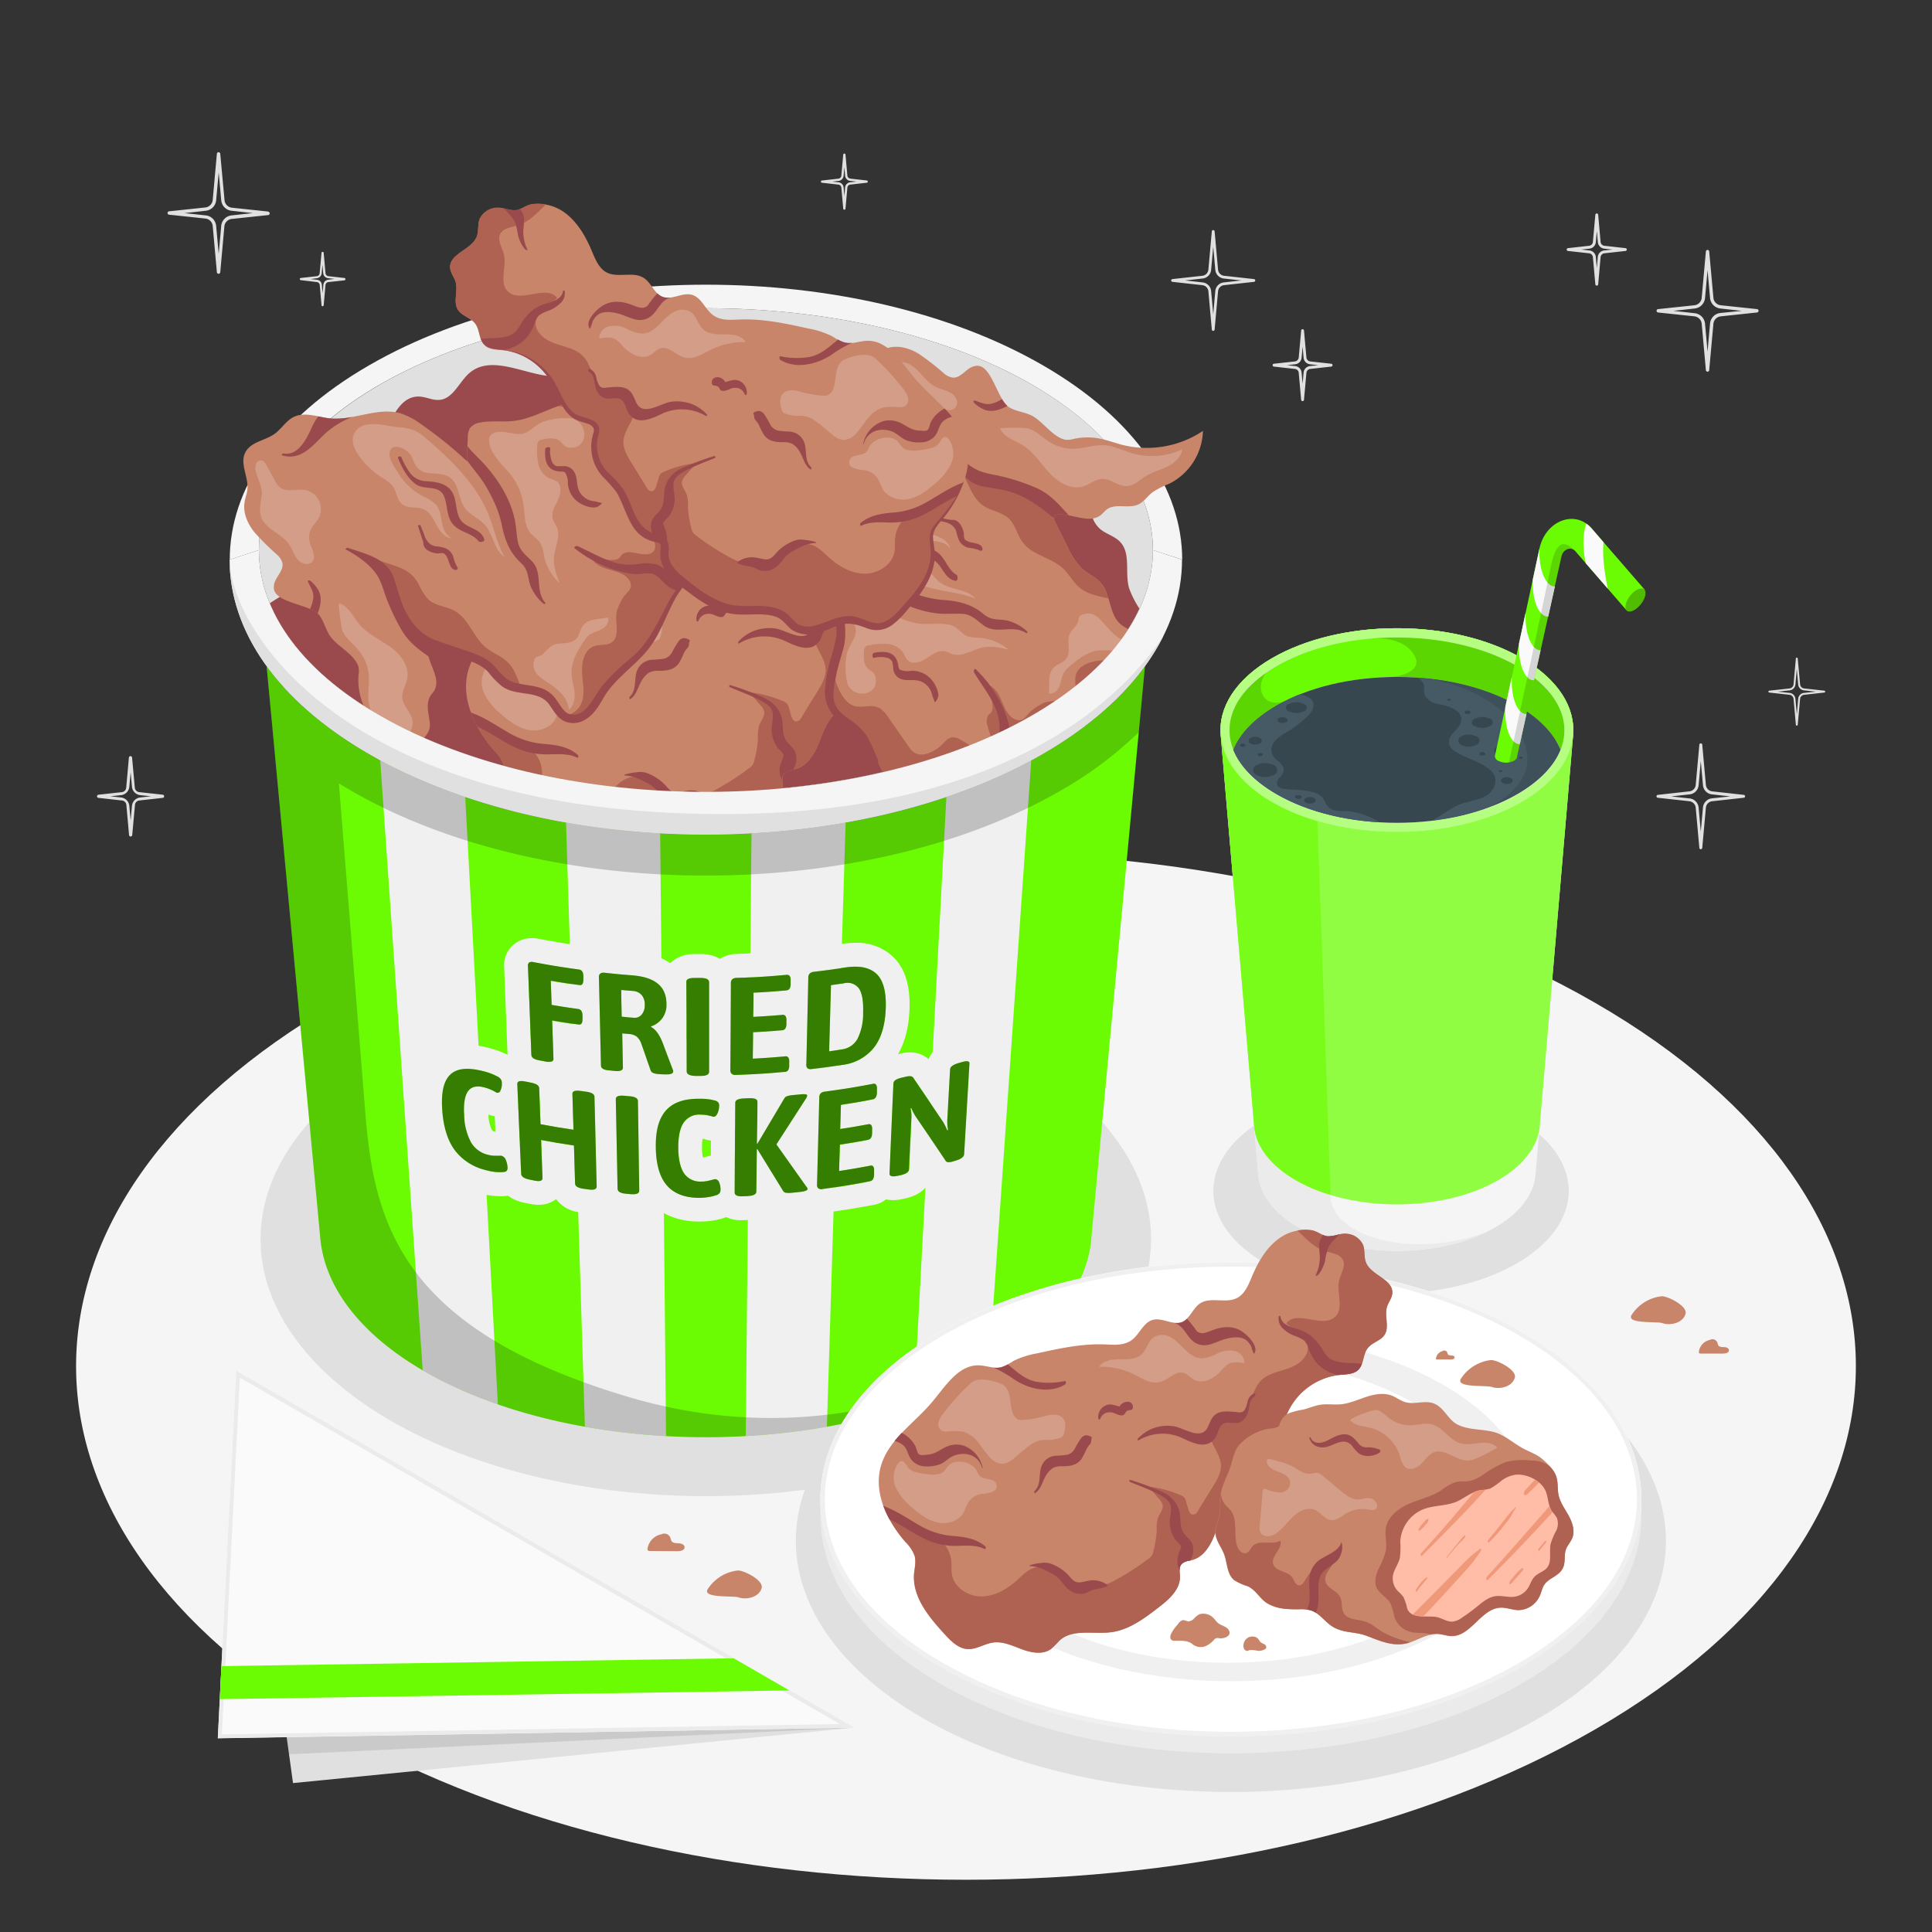 <svg xmlns="http://www.w3.org/2000/svg" viewBox="0 0 500 500"><rect x="0" y="0" width="500" height="500" fill="#333333" stroke="none"/><g id="freepik--Floor--inject-96"><path id="freepik--floor--inject-96" d="M87.14,259.55c-89.94,51.92-89.93,136.11,0,188s235.77,51.93,325.71,0,89.93-136.12,0-188S177.08,207.62,87.14,259.55Z" style="fill:#f5f5f5"></path></g><g id="freepik--Shadows--inject-96"><ellipse id="freepik--Shadow--inject-96" cx="360" cy="308.21" rx="45.99" ry="26.55" style="fill:#e0e0e0"></ellipse><ellipse id="freepik--shadow--inject-96" cx="318.55" cy="398.76" rx="112.59" ry="65.01" style="fill:#e0e0e0"></ellipse><ellipse id="freepik--shadow--inject-96" cx="182.66" cy="320.68" rx="115.23" ry="66.53" style="fill:#e0e0e0"></ellipse></g><g id="freepik--Napkin--inject-96"><g id="freepik--napkin--inject-96"><polygon points="220.98 447.12 75.83 461.46 61.15 354.84 220.98 447.12" style="fill:#e0e0e0"></polygon><polygon points="220.98 447.12 74.8 454 61.15 354.84 220.98 447.12" style="opacity:0.1"></polygon><polygon points="220.98 447.12 56.37 449.88 61.15 354.84 220.98 447.12" style="fill:#fafafa"></polygon><path d="M62.07,356.53l155.28,89.65L57.42,448.86l4.65-92.33m-.92-1.69-4.78,95L221,447.12,61.15,354.84Z" style="fill:#ebebeb"></path><polygon points="56.88 439.74 57.31 431.19 189.87 429.16 204.29 437.49 56.88 439.74" style="fill:#6BFC03"></polygon></g></g><g id="freepik--Drink--inject-96"><g id="freepik--Soda--inject-96"><path d="M393.8,170.32C376,160,347.06,160,329.24,170.32c-9.54,5.51-14,12.85-13.31,20.06h0L325.63,304h0c.42,5,3.91,9.87,10.48,13.66,14,8.1,36.78,8.1,50.81,0,6.58-3.79,10.07-8.69,10.48-13.66h0l9.71-113.59h0C407.77,183.17,403.34,175.83,393.8,170.32Z" style="fill:#f5f5f5"></path><path d="M344.31,309.22l-1.7-48.75-20.71-.19L325.63,304h0c.42,5,3.91,9.87,10.48,13.66,13.2,7.62,34.12,8.07,48.23,1.35C364.29,326.14,344.31,319.63,344.31,309.22Z" style="fill:#ebebeb"></path><path d="M324.6,291.85c.61,4.95,4.18,9.8,10.74,13.58,14.46,8.35,37.9,8.35,52.36,0,6.56-3.79,10.13-8.64,10.74-13.59l8.67-101.46h0c.67-7.21-3.76-14.55-13.3-20.06C376,160,347.06,160,329.24,170.32c-9.54,5.51-14,12.85-13.31,20.06h0Z" style="fill:#6BFC03"></path><path d="M324.6,291.85c.61,4.95,4.18,9.8,10.74,13.58,14.46,8.35,37.9,8.35,52.36,0,6.56-3.79,10.13-8.64,10.74-13.59l8.67-101.46h0c.67-7.21-3.76-14.55-13.3-20.06C376,160,347.06,160,329.24,170.32c-9.54,5.51-14,12.85-13.31,20.06h0Z" style="fill:#fff;opacity:0.25"></path><path d="M335.34,305.43a42.56,42.56,0,0,0,9,3.82v0c-.16-4.7-3-87.19-3.4-96.73a53.09,53.09,0,0,1-11.67-4.89c-8.29-4.8-12.72-11-13.31-17.22l8.67,101.49C325.22,296.81,328.79,301.65,335.34,305.43Z" style="fill:#6BFC03;opacity:0.6"></path><ellipse cx="361.52" cy="188.96" rx="45.65" ry="26.36" style="fill:#6BFC03"></ellipse><ellipse cx="361.52" cy="188.96" rx="45.65" ry="26.36" style="fill:#fff;opacity:0.5"></ellipse><ellipse cx="361.52" cy="188.96" rx="43.34" ry="23.99" style="fill:#e0e0e0"></ellipse><path d="M330.29,172.45c8.29-4.82,19.38-7.48,31.22-7.48s22.93,2.66,31.23,7.48c7.8,4.54,12.11,10.4,12.11,16.51a13.66,13.66,0,0,1-1,5.11c-1.7-4.22-5.5-8.16-11.09-11.41-8.3-4.82-19.39-7.47-31.23-7.47s-22.93,2.65-31.22,7.47c-5.6,3.25-9.39,7.19-11.09,11.41a13.46,13.46,0,0,1-1-5.11C318.18,182.85,322.48,177,330.29,172.45Z" style="fill:#6BFC03"></path><path d="M361.51,165c11.84,0,22.93,2.66,31.23,7.48,7.8,4.54,12.11,10.4,12.11,16.51a13.66,13.66,0,0,1-1,5.11c-1.7-4.22-5.5-8.16-11.09-11.41-8.3-4.82-19.39-7.47-31.23-7.47-.74,0-1.47,0-2.21,0,2.85,0,8.85-1.47,6.83-5.4-2.11-4.1-7.45-4.81-11.38-4.55C357,165.07,359.22,165,361.51,165Z" style="opacity:0.15"></path><path d="M318.18,189c0-5.4,3.36-10.6,9.52-14.87-2.89,3.38-1.26,9.42,5,7.27h.05c-.84.42-1.66.85-2.45,1.31-5.6,3.25-9.39,7.19-11.09,11.41A13.46,13.46,0,0,1,318.18,189Z" style="opacity:0.15"></path><path d="M330.29,182.66c8.29-4.82,19.38-7.47,31.22-7.47s22.93,2.65,31.23,7.47c5.59,3.25,9.39,7.19,11.09,11.41-1.7,4.21-5.5,8.15-11.1,11.4-8.29,4.82-19.38,7.47-31.22,7.47s-22.93-2.65-31.22-7.47c-5.6-3.25-9.39-7.19-11.09-11.4C320.9,189.85,324.69,185.91,330.29,182.66Z" style="fill:#37474f"></path><path d="M366.9,175.38a3.89,3.89,0,0,1,1.4,1.39c.58,1-.06,2.28.53,3.29a4.15,4.15,0,0,0,2.75,2c1.55.37,3.9.63,5.72,2.18a2.61,2.61,0,0,1,.85,1.43,3.15,3.15,0,0,1-.74,2.5c-.54.71-1.22,1.31-1.74,2a3,3,0,0,0-.63,2.52,3.46,3.46,0,0,0,1.59,1.79c2.67,1.72,5.9,2.43,8.45,4.32a4.83,4.83,0,0,1,1.73,2,4,4,0,0,1-.8,3.9c-.52.64-1.35,1.52-4,2.28-.93.26-1.85.55-2.79.75-2.75.58-6,3.25-8.53,4.59a57.89,57.89,0,0,0,22-6.92c5.6-3.25,9.4-7.19,11.1-11.4-1.7-4.22-5.5-8.16-11.09-11.41C385.72,178.58,376.69,176.06,366.9,175.38Zm26.32,20.53a.76.76,0,0,1,.69,0,.21.21,0,0,1,0,.4.71.71,0,0,1-.69,0A.21.21,0,0,1,393.22,195.91Zm-4.34,5.46a2.37,2.37,0,0,1,2.14,0,.66.66,0,0,1,0,1.25,2.37,2.37,0,0,1-2.14,0A.66.66,0,0,1,388.88,201.37Zm-.93-2a.76.76,0,0,1,.69,0,.21.21,0,0,1,0,.4.76.76,0,0,1-.69,0A.21.21,0,0,1,388,199.41Zm-.44-6.15a3.69,3.69,0,0,1,3.39,0,1,1,0,0,1,0,2,3.69,3.69,0,0,1-3.39,0A1,1,0,0,1,387.51,193.26Zm-7.17-8.57a1.17,1.17,0,0,1-1.09,0c-.3-.17-.3-.45,0-.63a1.23,1.23,0,0,1,1.09,0C380.64,184.24,380.64,184.52,380.34,184.69Zm1.58,3.31a1,1,0,0,1,0-2,3.69,3.69,0,0,1,3.39,0,1,1,0,0,1,0,2A3.69,3.69,0,0,1,381.92,188Zm1.15,6.81a1.23,1.23,0,0,1,1.09,0c.3.18.3.46,0,.63a1.17,1.17,0,0,1-1.09,0C382.77,195.27,382.77,195,383.07,194.81Zm-1-4.23a1.18,1.18,0,0,1,0,2.24,4.26,4.26,0,0,1-3.87,0,1.19,1.19,0,0,1,0-2.24A4.2,4.2,0,0,1,382,190.58Zm-7.42-9.64a.76.76,0,0,1,.69,0c.2.11.2.29,0,.4a.76.76,0,0,1-.69,0A.21.21,0,0,1,374.62,180.94Z" style="fill:#455a64"></path><path d="M319.2,194.07c1.7,4.21,5.49,8.15,11.09,11.4,7.27,4.22,16.68,6.78,26.87,7.35l-1.08-.55a18.06,18.06,0,0,0-7-2.31c-1.93-.11-4.21.22-5.46-1.26-.56-.65-.77-1.54-1.29-2.21a4.67,4.67,0,0,0-2.46-1.46c-2.45-.71-5.07-.55-7.6-.9a2.06,2.06,0,0,1-1.73-.93,1.94,1.94,0,0,1,.55-1.89,4.07,4.07,0,0,0,1.13-1.71,2.68,2.68,0,0,0-1.12-2.34,6.85,6.85,0,0,1-1.84-2,3.37,3.37,0,0,1,.65-3.44,11,11,0,0,1,2.91-2.23,30.2,30.2,0,0,0,5.53-4.18c1.1-1.09,2.11-2.78,1.29-4.09a3.29,3.29,0,0,0-1.54-1.12,11,11,0,0,0-1.69-.53,47.7,47.7,0,0,0-6.09,2.95C324.69,185.91,320.9,189.85,319.2,194.07Zm14.6-11.93a3.75,3.75,0,0,1,3.39,0,1,1,0,0,1,0,2,3.75,3.75,0,0,1-3.39,0A1,1,0,0,1,333.8,182.14ZM331,185.82a2.08,2.08,0,0,1,1.85,0,.57.57,0,0,1,0,1.08,2.08,2.08,0,0,1-1.85,0A.57.57,0,0,1,331,185.82Zm6.95,20.68a2.33,2.33,0,0,1,2.09,0,.65.65,0,0,1,0,1.22,2.33,2.33,0,0,1-2.09,0A.65.65,0,0,1,337.92,206.5Zm-2.53-.6a1.36,1.36,0,0,1,1.21,0c.33.2.33.51,0,.7a1.3,1.3,0,0,1-1.21,0C335.06,206.41,335.06,206.1,335.39,205.9Zm-8.74-10.33a1.08,1.08,0,0,1-1,0c-.27-.15-.27-.41,0-.57a1.08,1.08,0,0,1,1,0C326.92,195.16,326.92,195.42,326.65,195.57ZM325.21,198a4.85,4.85,0,0,1,4.42,0,1.36,1.36,0,0,1,0,2.57,4.85,4.85,0,0,1-4.42,0A1.36,1.36,0,0,1,325.21,198ZM323.63,191a2.69,2.69,0,0,1,2.44,0,.75.75,0,0,1,0,1.41,2.69,2.69,0,0,1-2.44,0A.75.75,0,0,1,323.63,191Zm-2.52,1.56a1.06,1.06,0,0,1,1,0c.27.16.27.42,0,.57a1.06,1.06,0,0,1-1,0C320.83,193,320.83,192.69,321.11,192.53Z" style="fill:#455a64"></path><path d="M367.61,175.43c9.51.75,18.27,3.25,25.13,7.23,5.59,3.25,9.39,7.19,11.09,11.41-1.7,4.21-5.5,8.15-11.1,11.4a47.93,47.93,0,0,1-6.68,3.19c4.58-2.65,9.2-6.63,9.22-11.95C395.31,186.18,382.62,177.09,367.61,175.43Z" style="opacity:0.1"></path><path d="M425.67,152.64l-4.74,5.29L407.7,142.65c-1.15-1.31-3.18-.54-3.61,1.38L392.6,195.81l0,.22h0a1.6,1.6,0,0,1-.79.85,4.47,4.47,0,0,1-4.09,0,1.37,1.37,0,0,1-.84-1.24l.06-.28L398.4,142c1.55-7.25,9.2-10.21,13.52-5.24Z" style="fill:#6BFC03"></path><path d="M415,140.33c-.4,3.6.37,8.49,1.08,12l-5.69-6.57c-.64-3.13-1-7.1.16-10.23a7.21,7.21,0,0,1,1.35,1.21Z" style="fill:#fafafa"></path><path d="M422.11,153.88c-1.29,1.47-1.82,3.28-1.18,4.05s2.19.18,3.48-1.29,1.82-3.29,1.18-4S423.4,152.4,422.11,153.88Z" style="fill:#6BFC03"></path><path d="M422.11,153.88c-1.29,1.47-1.82,3.28-1.18,4.05s2.19.18,3.48-1.29,1.82-3.29,1.18-4S423.4,152.4,422.11,153.88Z" style="opacity:0.25"></path><path d="M391.25,175.18,389.56,183c-.22,6,1.71,9.74,3.77,9.57l1.72-7.8C393,184.93,391,181.19,391.25,175.18Z" style="fill:#fafafa"></path><path d="M394.82,158.59l-1.71,7.94c-.22,6,1.82,9.69,3.87,9.52l1.73-7.79C396.66,168.42,394.6,164.6,394.82,158.59Z" style="fill:#fafafa"></path><path d="M398.4,142l-1.72,8c-.22,6,1.91,9.74,4,9.57l1.73-7.8C400.32,151.9,398.18,148,398.4,142Z" style="fill:#fafafa"></path><path d="M404.09,144,392.6,195.81l0,.22h0a1.6,1.6,0,0,1-.79.85,3.57,3.57,0,0,1-1.28.41c1.85-8.58,9.25-42.77,10.64-49.85,1.42-7.24,3.32-8.07,6.57-4.79C406.55,141.34,404.52,142.11,404.09,144Z" style="opacity:0.15"></path></g></g><g id="freepik--Bucket--inject-96"><g id="freepik--bucket--inject-96"><path d="M298.37,142.36c0-16-11.29-32-33.88-44.26C219.3,73.66,146,73.66,100.85,98.1,78.26,110.32,67,126.34,67,142.36l-7.54,2.47c0-18.21,12-36.42,36.1-50.31,48.13-27.79,126.17-27.79,174.3,0,24.06,13.89,36.09,32.1,36.09,50.31Z" style="fill:#f5f5f5"></path><path d="M67,142.36c0-16,11.3-32,33.89-44.26C146,73.66,219.3,73.66,264.49,98.1c22.59,12.22,33.88,28.24,33.88,44.26s-11.29,32-33.89,44.25c-45.18,24.44-118.44,24.44-163.63,0C78.26,174.39,67,158.37,67,142.36Z" style="fill:#e0e0e0"></path><path d="M292.18,152.13c-1.11-4,.55-8.95-2.32-11.92-1.42-1.47-3.6-2-5.14-3.3-3.45-3-2.54-8.73-5.17-12.45-2.49-3.52-7.41-4.26-11.71-3.95s-8.69,1.35-12.85.2c-5.11-1.41-8.77-5.83-13.41-8.38-12.63-6.94-29.14,1.11-42.47-4.35-8-3.28-13.74-11-22-13.54-11.79-3.53-24.33,4.74-36.46,2.68-6.49-1.1-13.89-4.89-19-.72-2.8,2.3-4.26,6.72-7.86,7.09-1.79.18-3.51-.8-5.31-.86-5.49-.19-7.4,7-10.31,11.62C93,122.47,80.72,125.57,78.58,135c-1.2,5.27,1.53,12.74-2.79,16.93-2,1.91-4.16,2.93-6,4.22,4.64,11.16,15,21.76,31,30.44,45.19,24.44,118.45,24.44,163.63,0,15.41-8.33,25.56-18.43,30.46-29.09A24.3,24.3,0,0,1,292.18,152.13Z" style="fill:#9a4a4d"></path><path d="M229.88,111.33c-3.72,2.49-6.09,6.55-7.82,10.67-.94,2.25-1.91,4.76-4.09,5.86-3.06,1.54-7.17-.45-10,1.45-2,1.33-2.73,4.2-5,5-2.52,1-5.35-1.3-7.94-.56s-3.53,4-5.74,5.54-4.88,1.19-7.44,1.11c-6.15-.2-12.23,1.13-18.24,2.44a23.38,23.38,0,0,0-6.37,2.05,14.09,14.09,0,0,1-3.45,1.72c-2,.45-3.93-.44-5.93-.51-5.57-.18-9.09,5.6-12.67,9.88-4.85,5.8-11.94,10.26-14,17.53s1.72,15,6.7,20.7a9.81,9.81,0,0,1,2.45,3.73c.42,1.59,0,3.25-.16,4.88-.48,6.27,4,11.69,8.26,16.34,1.75,1.91,3.76,4,6.35,4.1,2.4.13,4.57-1.46,7-1.78,2.71-.36,5.32.93,7.88,1.87s5.66,1.49,7.85-.13c.88-.65,1.51-1.59,2.33-2.32,3.62-3.24,9.27-1.59,14.09-2.24s9-3.78,12.89-6.79c2.75-2.14,5.77-4.79,5.72-8.27,0-1.15-.35-2.44.35-3.36s1.95-.92,3-1.21c2.63-.71,4.41-3.17,5.54-5.65s1.86-5.19,3.49-7.38c1.32-1.78,3.17-3.12,4.49-4.91a10.72,10.72,0,0,0,1.74-8.78,5,5,0,0,1-.28-2.59c.54-1.85,3-2,4.83-2.67,3.71-1.45,4.84-6,6.77-9.48A17.68,17.68,0,0,1,246,148.7c1.75-.17,3.73-.15,5-1.38,1.52-1.51,1.22-4.14,2.52-5.83s3.55-2,4.62-3.68c1.36-2.16-.09-5.07.63-7.52.38-1.3,1.36-2.4,1.47-3.75.32-3.83-5.8-4.84-7.17-8.43-.58-1.51-.2-3.26-.79-4.76a5.32,5.32,0,0,0-4.51-3c-1.78-.18-3.63.88-5.28.68-1.37-.17-2.68-1.36-4.14-1.61A11.94,11.94,0,0,0,229.88,111.33Z" style="fill:#c8856a"></path><path d="M253.07,118.11c-.58-1.51-.2-3.26-.79-4.76a5.32,5.32,0,0,0-4.51-3c-1.78-.18-3.63.88-5.28.68-1.37-.17-2.68-1.36-4.14-1.61a10.82,10.82,0,0,0-3.93.07c2.3,2.15,4.46,4.64,7.45,5.59,1.81.57,4.14.74,4.93,2.47s-.64,3.66-1.09,5.54c-.78,3.3,1.4,7.44-1,9.83-3.35,3.33-10.51-2-13.31,1.82,2.17,2,5.45,3.34,5.79,6.24s-2.43,5-5.08,5.93-5.66,1.41-7.62,3.43c-1.59,1.63-2.16,4-3.09,6s-2.62,4.19-4.9,4.23c-1.17,0-2.34-.52-3.49-.3-2.45.48-2.95,3.9-2,6.22s2.64,4.43,2.67,6.93c0,2-1.07,3.81-2.12,5.51-1.24,2-2.48,4-3.71,6-.35.57-.64,1.37-1.29,1.66-1,.45-1.54-.5-1.79-1.35s-.41-1.4-.61-2.09a2.86,2.86,0,0,0-.46-1,2.57,2.57,0,0,0-.81-.58,30,30,0,0,0-9-2.41l2.88,3.31a3.79,3.79,0,0,1,1,1.66c.24,1.27-.85,2.37-1.3,3.59a10.28,10.28,0,0,0-.31,3.33,27.35,27.35,0,0,1-.89,5.54,2.89,2.89,0,0,1-1.46,2.25A66.71,66.71,0,0,1,185,204.5a14.62,14.62,0,0,1-4.71,1.76,12,12,0,0,1-5.47-.71c-4.09-1.59-7.87-5.59-12.06-4.29-1.79.56-3.13,2-4.51,3.25-2.69,2.45-6,4.44-9.67,4.5s-7.46-2.29-8.14-5.86c-.26-1.38-.05-2.82-.24-4.21-.63-4.6-5.24-7.44-9.47-9.34-3.2-1.44-6.72-3-9-5.51a31.85,31.85,0,0,0,6.13,10.16,9.81,9.81,0,0,1,2.45,3.73c.42,1.59,0,3.25-.16,4.88-.48,6.27,4,11.69,8.26,16.34,1.75,1.91,3.76,4,6.35,4.1,2.4.13,4.57-1.46,7-1.78,2.71-.36,5.32.93,7.88,1.87s5.66,1.49,7.85-.13c.88-.65,1.51-1.59,2.33-2.32,3.62-3.24,9.27-1.59,14.09-2.24s9-3.78,12.89-6.79c2.75-2.14,5.77-4.79,5.72-8.27,0-1.15-.35-2.44.35-3.36s1.95-.92,3-1.21c2.63-.71,4.41-3.17,5.54-5.65s1.86-5.19,3.49-7.38c1.32-1.78,3.17-3.12,4.48-4.91a10.69,10.69,0,0,0,1.75-8.78,5,5,0,0,1-.28-2.59c.54-1.85,3-2,4.83-2.67,3.71-1.45,4.84-6,6.77-9.48A17.68,17.68,0,0,1,246,148.7c1.75-.17,3.73-.15,5-1.38,1.52-1.51,1.22-4.14,2.52-5.83s3.55-2,4.62-3.68c1.36-2.16-.09-5.07.63-7.52.38-1.3,1.36-2.4,1.47-3.75C260.56,122.71,254.44,121.7,253.07,118.11Z" style="fill:#af6152"></path><path d="M222.67,153.77a3.11,3.11,0,0,0-1.83,2.37,7.23,7.23,0,0,1-.75,2.07c-.71,1-1.69.63-2.75.56-1.52-.11-3.37-.33-4.76.42s-1.84,2.23-2.46,3.6c-1.82,4-6.56.21-9.58-.15a11.62,11.62,0,0,0-5.39.61,11.25,11.25,0,0,0-4,2.73c-.15.14-.15.72.13.54a12.67,12.67,0,0,1,11.62-.75c2.8,1.3,6.83,3.44,9.17.13.81-1.14.92-3.05,2.15-3.84s3.06.07,4.47-.4a4,4,0,0,0,2.24-2.43c.6-1.51.32-3.76,1.89-4.64C223.05,154.44,223.07,153.64,222.67,153.77Z" style="fill:#9a4a4d"></path><path d="M240.21,121.37a9.65,9.65,0,0,0,1.74-3.62,16.16,16.16,0,0,1,1-3.8,8.58,8.58,0,0,1,1.32-1.74,18.09,18.09,0,0,1,1.68-1.71,11,11,0,0,1-3.41.52,4.25,4.25,0,0,1-1.06-.31l-.16.2a4.94,4.94,0,0,0-1,2.19,29.41,29.41,0,0,0,.19,3.37,11.15,11.15,0,0,1-1.17,5.29C239.65,121.93,240,121.64,240.21,121.37Z" style="fill:#9a4a4d"></path><path d="M252,145.69c-.5-.05-1-.08-1.48-.11-2.4-.13-5.29.07-7.35-1.37-1.12-.78-1.69-2.2-2.45-3.27a14.19,14.19,0,0,0-2.91-3.08,11.51,11.51,0,0,0-3.88-1.74c-1.53-.45-3.8-1.25-4-3.1-.06-.48-.54-.33-.53.09a3.7,3.7,0,0,0,.87,2.75,9.11,9.11,0,0,0,3.63,2.36,9.86,9.86,0,0,1,2.47,1.24,6.08,6.08,0,0,1,1.32,2.56,12.17,12.17,0,0,0,2.28,3.74,10.8,10.8,0,0,0,5.73,3l.39-.07c1.75-.17,3.73-.15,5-1.38A4.29,4.29,0,0,0,252,145.69Z" style="fill:#9a4a4d"></path><path d="M205.47,198.85a5.39,5.39,0,0,0,.44-4c-.5-1.36-1.76-2.08-2.5-3.27-1-1.54-.68-3.61-1-5.33-.46-2.65-2.21-4.37-4.51-5.58a70.31,70.31,0,0,0-8.91-3.37c-.25-.09-.36.44-.15.53,2.69,1.14,5.51,2.14,8.1,3.52,1.34.71,2.88,1.68,3.06,3.32s-.45,3.24-.27,4.91a8.4,8.4,0,0,0,1.34,3.69c.4.6.95,1,1.39,1.59s.38.53.2,1.13c-.37,1.24-1,2.33-.91,3.67a5.63,5.63,0,0,0,.65,2.19,2.5,2.5,0,0,1,.44-1.56,3.91,3.91,0,0,1,2.47-1.08Z" style="fill:#9a4a4d"></path><path d="M201.63,134.88c2.32,1.17,2.91,4,5.24,5.22,2.89,1.49,5.28-.44,8-1.17,1.64-.43,4-.81,5.51.27a4.82,4.82,0,0,1,1.48,1.87,12.37,12.37,0,0,0,.64,1.83.09.09,0,0,0,.14,0c1.31-1.83-1.42-4.56-2.69-5.57-2.61-2.06-5.61-1.91-8.59-.81-1.54.57-3.34,1.52-4.53,0a22.27,22.27,0,0,0-2.46-3.06,4.13,4.13,0,0,1-1.41.93,4.43,4.43,0,0,1-2.17.17C201.08,134.65,201.37,134.75,201.63,134.88Z" style="fill:#9a4a4d"></path><path d="M127.41,168c1.08,1,1.14,2.59,2,3.74a4.85,4.85,0,0,0,3.54,1.84,9.91,9.91,0,0,0,4.22-.52c1.51-.59,2.56-2,4.11-2.47,3.2-1,6.44,0,7.44,3.46,0,.11.13,0,.12-.1a8.16,8.16,0,0,0-5.1-6,6.49,6.49,0,0,0-4.59.22c-1.88.79-3.08,2-5.22,2.2-.58.05-1.9.29-2.39-.11s-.66-1.67-1-2.24a8.6,8.6,0,0,0-3.35-3.39l-.36-.18c-.68.72-1.33,1.45-1.94,2.21A5.51,5.51,0,0,1,127.41,168Z" style="fill:#9a4a4d"></path><path d="M141,192.54a20.92,20.92,0,0,1-8.53-2.45c-3.49-1.91-6.84-4.39-10.61-5.69a28.5,28.5,0,0,0,1.67,3.65c3.46,1.53,6.62,3.94,10,5.48a18.69,18.69,0,0,0,7.54,1.7c2.69.05,5.82-.41,8.29.86.31.16.41-.53.22-.69C147.11,193.26,144.19,192.82,141,192.54Z" style="fill:#9a4a4d"></path><path d="M171.22,150.41a21.32,21.32,0,0,1-7.88.18c-3.21-.69-5.16-2.73-7.63-4.68l-.06,0a7,7,0,0,1-1.85.78,5.81,5.81,0,0,1-2,.08,30.79,30.79,0,0,1,5.43,3.1c3.95,2.68,9.7,4.11,14,1.45C171.5,151.14,171.62,150.34,171.22,150.41Z" style="fill:#9a4a4d"></path><path d="M189.7,157.22a1.38,1.38,0,0,0-.75-1.07,2.18,2.18,0,0,0-1.83.15,2.8,2.8,0,0,0-.73.55,5.59,5.59,0,0,0-.33.47c-.25,0-.54-.16-.77-.22a11.71,11.71,0,0,0-1.17-.28,3.09,3.09,0,0,0-2,.25,3.44,3.44,0,0,0-1.89,3.33c0,.3.38.73.54.24A2.86,2.86,0,0,1,182.4,159a3.3,3.3,0,0,1,2.5.2c.87.34,2.17,1,2.72-.13a1.28,1.28,0,0,1,.54-.61,3.51,3.51,0,0,1,1.12-.25C189.69,158.17,189.75,157.53,189.7,157.22Z" style="fill:#9a4a4d"></path><path d="M178.44,165.63a2.71,2.71,0,0,0-1.57-.48,2.1,2.1,0,0,0-1.38,1,28.62,28.62,0,0,0-1.55,2.62,3.29,3.29,0,0,1-2.13,1.71,28.11,28.11,0,0,1-3,.26,4.46,4.46,0,0,0-4.13,3.41c-.52,2,0,4.58-1.69,6.15-.17.16-.14.81.17.6,1.49-1,1.89-2.91,2.71-4.39a6.41,6.41,0,0,1,2.08-2.42,5,5,0,0,1,2.58-.48c2,0,4-.25,5.24-2.06A24.14,24.14,0,0,0,177,169a5.74,5.74,0,0,1,.76-1.13,1.85,1.85,0,0,0,.49-.77c.09-.36,0-.72.19-1C178.53,165.94,178.57,165.71,178.44,165.63Z" style="fill:#9a4a4d"></path><path d="M182.65,205.77a6.42,6.42,0,0,0-5.06-1.08c-1,.14-2.4.67-3.38.29s-1.64-1.41-2.3-2.06A12.39,12.39,0,0,0,167.2,200a5.19,5.19,0,0,0-2.57-.11,12.85,12.85,0,0,0-2.94.57c-.07,0-.13.23,0,.24a10.78,10.78,0,0,1,3.13.65,30.46,30.46,0,0,1,3,1.5,8.59,8.59,0,0,1,2.15,1.69c.59.65,1.08,1.4,1.72,2a5.05,5.05,0,0,0,5,1.55,9,9,0,0,0,1.21-.58,7.9,7.9,0,0,1,2-.57,12.87,12.87,0,0,0,2.68-.69A.32.32,0,0,0,182.65,205.77Z" style="fill:#9a4a4d"></path><path d="M134.77,175.84a20.18,20.18,0,0,1-3.41-.52,4.51,4.51,0,0,1-2.69-1.25c-.62-.76-1-2.08-2-1.87a1.45,1.45,0,0,0-.75.54,6.54,6.54,0,0,0-.61,6.71,15.93,15.93,0,0,0,4.47,5.44c2.16,1.89,4.6,3.69,7.44,4.09a7.08,7.08,0,0,0,5.49-1.56c1.15-1,1.33-2.32,2-3.6a5.11,5.11,0,0,1,4.44-2.76c1.24-.15,3.88-.51,3.47-2.4-.45-2.08-3.65-1.19-4.73-2.61a12.41,12.41,0,0,1-.72-1.35c-1.24-2.22-5.38-3.24-7.38-1.53-1.18,1-1.12,2.06-2.85,2.49A8,8,0,0,1,134.77,175.84Z" style="fill:#fff;opacity:0.2"></path><path d="M145.6,151a58.5,58.5,0,0,0-7.58,8.38,5.79,5.79,0,0,0-1.18,2.23,2.08,2.08,0,0,0,.86,2.23,2.62,2.62,0,0,0,1.3.26,20.23,20.23,0,0,1,4.47.05,8,8,0,0,1,4.13,2.9c1.1,1.31,2,2.79,3.16,4a4.83,4.83,0,0,0,3.56,1.84,5.18,5.18,0,0,0,2.91-1.41c1.57-1.29,3.05-2.63,4.71-3.8a6.69,6.69,0,0,1,4.6-1.28,10.3,10.3,0,0,0,3.16-.51,2,2,0,0,0,.91-.52,1.88,1.88,0,0,0,.36-.72c1.28-4-.79-6-4.82-4.83A32.7,32.7,0,0,1,160,161a3.13,3.13,0,0,1-1.43-.09,2.9,2.9,0,0,1-1.51-1.77c-1-2.61-.17-6.66-3.19-7.92C151.62,150.28,147.66,149.15,145.6,151Z" style="fill:#fff;opacity:0.2"></path><path d="M199.71,138.35a4.43,4.43,0,0,0-4.39.19c-1.56,1.13-1.9,3.38-3.33,4.67s-3.83,1.31-5.89,1.29-4.44.3-5.55,2a19.9,19.9,0,0,1,9.47,2.05c2.24,1.11,4.6,2.7,7,2.06s4.19-3.16,6.47-2.49c1.06.31,1.8,1.26,2.76,1.8,2.46,1.38,5.56-.27,7.44-2.37a8.44,8.44,0,0,1,1.88-1.8c1.32-.77,3-.53,4.47-.28a3.45,3.45,0,0,0-2.77-3.33,7.43,7.43,0,0,0-4.59.68,10.92,10.92,0,0,1-4.16,1.34C204.65,144.21,202.87,139.84,199.71,138.35Z" style="fill:#fff;opacity:0.2"></path><path d="M252.32,94.74c-2.15.33-3.48,3.07-5.65,3a4.44,4.44,0,0,1-2.42-1.15,66.23,66.23,0,0,0-6.53-5.06c-2.37-1.41-5.25-2.26-7.9-1.49-1.11.32-2.14.91-3.27,1.18-3.13.72-6.79-1.13-9.46.65s-2.4,5.44-3.85,8.14c-1.05,2-3,3.44-3.72,5.57-1,3,.85,6.14,1.58,9.22,1.4,6-1.39,12.64,1.06,18.28a19.42,19.42,0,0,0,3.59,5.06,103.54,103.54,0,0,0,10.88,10.37l-6,1.06a4.72,4.72,0,0,0-2.27.82,4,4,0,0,0-1.14,2.87c-.19,2.91.68,5.78.71,8.69.05,4.21-1.64,8.23-2.43,12.36s-.43,9,2.78,11.71c.79.66,1.71,1.16,2.54,1.76,3.1,2.25,4.86,5.86,6.43,9.35a12.35,12.35,0,0,0,3.26,5c2.95,2.3,7.14,1.43,10.85,1a36.8,36.8,0,0,1,11.89.62c2.37.52,4.86,1.27,7.14.47s3.81-3,5.51-4.8c4-4.26,9.82-6.5,14-10.63,3.93-3.87,6.22-9.2,10.32-12.89,1.58-1.43,3.43-2.6,4.75-4.28s2-4.11.92-6c-1.24-2.1-4.11-2.5-5.94-4.12-3-2.64-2.43-7.7-5.08-10.69-1.3-1.47-3.2-2.24-4.68-3.51a17.57,17.57,0,0,1-3.86-5.71l-3.35-6.71a1.57,1.57,0,0,1-.23-1.06c.17-.55.87-.71,1.44-.71,3.7,0,7.88,2.47,10.75.14.53-.43.95-1,1.5-1.41,2.25-1.67,5.64-.1,8.18-1.3,1.46-.68,2.37-2.15,3.64-3.14a22.43,22.43,0,0,1,4.34-2.21,15.81,15.81,0,0,0,8.72-13.67,26.12,26.12,0,0,1-20.74,3.64c-2.1-.53-4.14-1.33-6.28-1.71a16.54,16.54,0,0,0-6.31.11,5.76,5.76,0,0,1-2.29.23c-3.15-.61-5.73-4.63-8.54-6.15-1.85-1-4.07-1.12-5.87-2.16C258,103.61,256.6,93.67,252.32,94.74Z" style="fill:#c8856a"></path><path d="M284.82,150.79c-1.3-1.47-3.2-2.24-4.68-3.51a17.57,17.57,0,0,1-3.86-5.71l-3.35-6.71a1.57,1.57,0,0,1-.23-1.06,1,1,0,0,1,.85-.64l-.42-.51a21,21,0,0,0-4.3-4.18c-7.15-4.75-15.44-2.42-21.53-8.42,2.71,2.67,3.47,7.3,6.17,10a9.42,9.42,0,0,0,3.42,2,16,16,0,0,1,3.77,1.77c2,1.48,2.44,4.37,3.93,6.42,2.46,3.42,7.39,4,10.47,6.83,1.69,1.57,2.74,3.76,4.56,5.18,2,1.58,4.7,2,7.21,2.65A10.49,10.49,0,0,0,284.82,150.79Z" style="fill:#af6152"></path><path d="M265.79,163.37a12.2,12.2,0,0,0-4.92-2.73c-2.39-.53-4.22.05-6.26-1.67-3-2.52-6.23-3.38-10.11-3.67a26.74,26.74,0,0,1-7.24-1.49,33.52,33.52,0,0,1-6.59-2.86c-1.38-.87-2.8-1.66-4.22-2.45l-3.61.63c.48.31,1,.61,1.44.94.94.67,1.84,1.4,2.77,2.09,4.85,3.58,11,6.51,17.16,6.7,1.62,0,3.29-.08,4.9,0,2.21.15,3.65,1.61,5.28,2.87,3.45,2.68,7.63-.25,11.23,2.13C265.84,164,266,163.5,265.79,163.37Z" style="fill:#9a4a4d"></path><path d="M253.8,122c-3.49-1.31-6.39-4.55-8.52-7.51-.24-.32-.45.37-.36.56,2.2,4.48,4,9.9,9.61,10.86l4.49.78c5.51,1,9.64,4,13.69,7.39a1.07,1.07,0,0,1,0-.25c.17-.55.87-.71,1.44-.71a13.47,13.47,0,0,1,2.49.28l-1.41-1.54c-2.18-2.39-4.37-4.53-7.41-5.75a56.06,56.06,0,0,0-10.05-3.15A25.4,25.4,0,0,1,253.8,122Z" style="fill:#9a4a4d"></path><path d="M295.31,164.9a6,6,0,0,1-1.66,4c-2.07,2-5.38,1.87-8.29,2s-6.42,1.2-7,4.06c-.31,1.53.34,3.24-.4,4.63-1.32,2.5-5.18,1.3-7.82,2.33a14.69,14.69,0,0,0-3.33,2.12c-.91.73-1.41,2-2.65,2.32a2.55,2.55,0,0,1-1.64-.28c-1.81-.92-2.58-3-3.38-4.91s-2.11-3.89-4.14-4.05a11.87,11.87,0,0,1,1.88,5.68,2.4,2.4,0,0,1-.19,1.3c-.23.44-.69.72-1,1.13a3.32,3.32,0,0,0-.13,2.56c.32,1.41,1.28,3.18.86,4.69-.65,2.3-3.77,1.36-5.32.52a34.27,34.27,0,0,0-3.11-1.88c-2.67-1.11-3.34,1.15-5.15,2.43s-4.53,2.59-6.53,1a6.2,6.2,0,0,1-1.18-1.37L230,185.79a10.09,10.09,0,0,0-1.87-2.19c-2.32-1.84-5.26.09-7.69-1.15-2.12-1.08-3.5-4-4.16-6.12a22.38,22.38,0,0,1-.63-2.81c-.05.25-.11.5-.16.75-.79,4.13-.43,9,2.78,11.71.79.66,1.71,1.16,2.54,1.76,3.1,2.25,4.86,5.86,6.43,9.35a12.35,12.35,0,0,0,3.26,5c2.95,2.3,7.14,1.43,10.85,1a36.8,36.8,0,0,1,11.89.62c2.37.52,4.86,1.27,7.14.47s3.81-3,5.51-4.8c4-4.26,9.82-6.5,14-10.63,3.93-3.87,6.22-9.2,10.32-12.89,1.58-1.43,3.43-2.6,4.75-4.28s2-4.11.92-6A3.68,3.68,0,0,0,295.31,164.9Z" style="fill:#af6152"></path><path d="M227.25,196.65c-1.08-2.24-1.85-4.62-3.28-6.68a17.39,17.39,0,0,0-4.11-3.78c-1.48-1.09-3.14-2.2-3.78-4-.85-2.4-.06-5.44.42-7.85s1.42-4.95,2-7.47a19.81,19.81,0,0,0-.16-7.24c-.35-2.21-1.2-5.29-.19-7.45.6-1.29,2-1.26,3.19-1.51s2.77-.43,3.69-1.29c.17-.15.15-.62-.1-.71a8.44,8.44,0,0,0-2.75-.17,17.84,17.84,0,0,0-3.5.27,3.71,3.71,0,0,0-3,3.25c-.85,4.22,1.22,8.42.75,12.65a49.34,49.34,0,0,1-1.67,6.51,41,41,0,0,0-1.2,6.68,9.58,9.58,0,0,0,3.74,8.83c1.81,1.47,3.9,2.55,5.65,4.09a9,9,0,0,1,1.88,2.6c.67,1.25,1.43,2.44,2.08,3.71C227.07,197.53,227.41,197,227.25,196.65Z" style="fill:#9a4a4d"></path><path d="M241,175.82a6.52,6.52,0,0,0-5.29-2.21,5,5,0,0,1-2.75-.27c-.4-.26-.41-.68-.49-1.13a5.66,5.66,0,0,0-.5-1.64c-1.15-2.19-3.7-2-5.77-1.62-.56.11-.55,1.4,0,1.31a7,7,0,0,1,3.48,0,2.08,2.08,0,0,1,1.24,1,13.69,13.69,0,0,1,.29,2.13c.47,2,2,2.65,3.92,2.62s3.32,0,4.68,1.3a4.68,4.68,0,0,1,1.25,1.93,9.49,9.49,0,0,0,.4,1.28,4.88,4.88,0,0,1,.36,1c0,.13.17.25.28.1a3.6,3.6,0,0,0,.74-1.49,4.33,4.33,0,0,0-.34-1.77A7.77,7.77,0,0,0,241,175.82Z" style="fill:#9a4a4d"></path><path d="M214.44,113.55c2.5-3.71,6.76-7.33,4.56-12.27-.19-.43-.53.19-.45.45,1.15,3.51-2.92,6.29-5.45,7.85a17.49,17.49,0,0,0-2.92,2.21c.34,1,.68,2,.92,3a21.09,21.09,0,0,1,.36,5.73A24.06,24.06,0,0,1,214.44,113.55Z" style="fill:#9a4a4d"></path><path d="M252,103.69a.24.24,0,0,0-.06.19,1.17,1.17,0,0,0,.55.73,8.38,8.38,0,0,0,2.56,1.53,5.67,5.67,0,0,0,3,0,12.78,12.78,0,0,0,2.65-1.07,8,8,0,0,1-1.39-1.8,8.61,8.61,0,0,1-2.86,1.24c-1.61.31-2.76-.45-4.24-.86A.29.29,0,0,0,252,103.69Z" style="fill:#9a4a4d"></path><path d="M267,198.27a10.66,10.66,0,0,0-1.29-2c-1-1.29-2.68-2-3.67-3.29s-.54-3.71-.92-5.31a25.87,25.87,0,0,0-1.86-5.21,32.74,32.74,0,0,0-6.71-9.24c-.42-.4-.63.57-.46.84,1.93,3.16,4.29,6.08,5.69,9.53a14.58,14.58,0,0,1,.92,5.51,10.68,10.68,0,0,0,.77,4.65c1.25,2.53,4.24,3.46,5.29,6.11a4.88,4.88,0,0,1,.18.54c.31-.35.61-.7.93-1S266.6,198.62,267,198.27Z" style="fill:#9a4a4d"></path><path d="M247.2,150.31c.76.17.81-1.29.3-1.58-2.22-1.28-2.82-4.32-4.93-5.81-2.34-1.65-5.21-.79-7.8-1.54-3.05-.89-2.05-4.78-3.89-6.79s-4.73-3-7.39-3.71c-.35-.09-.44.77-.08.87a19.76,19.76,0,0,1,4.39,1.73,5.48,5.48,0,0,1,2.64,4c.54,2.65,1.29,5.44,4.16,6.36,2.41.77,5.69-.18,7.7,1.61C244.13,147.07,244.54,149.7,247.2,150.31Z" style="fill:#9a4a4d"></path><path d="M244,135a5.37,5.37,0,0,1,2.12.78,3.4,3.4,0,0,1,1.3,1.56,14.48,14.48,0,0,0,.61,2.11,3.73,3.73,0,0,0,2.56,2.3,10.11,10.11,0,0,1,3.17.79.23.23,0,0,0,.2,0l.18-.1a.37.37,0,0,0,.13-.33c-.06-1.3-1.78-1.48-2.78-1.71a3.43,3.43,0,0,1-1.69-.7c-.48-.47-.26-1.39-.41-2-.34-1.38-1.26-3.19-2.91-3.17a3.41,3.41,0,0,1-.9-.06c-.34-.08-.69-.14-1-.2l-2.78-.52c-.28,0-.36.59-.09.66Z" style="fill:#9a4a4d"></path><path d="M228.78,94.6c-2.07.6-4.23-.37-6.37-.63a3.22,3.22,0,0,0-2.12.31,1.42,1.42,0,0,0-.54,1.89,2.19,2.19,0,0,0,1,.65l4.55,1.8a5.53,5.53,0,0,1,1.68.89c1.79,1.56,1,4.5,1.73,6.76a5,5,0,0,0,7.09,2.6c1.43-.87,2.37-2.45,3.9-3.11a5.34,5.34,0,0,1,3.33-.16c1.43.34,3.16,1,4.18-.1s.27-2.88-.94-3.69-2.71-1-4-1.63c-1.81-.88-3.1-2.51-4.48-4C234.59,92.87,232.78,93.43,228.78,94.6Z" style="fill:#fff;opacity:0.2"></path><path d="M258.85,110.93c1,2.29,3.78,3,5.9,4.37,2.82,1.75,4.61,4.71,6.88,7.14s5.62,4.44,8.78,3.42c1.65-.52,3-1.83,4.78-1.91,2.28-.11,4.24,2,6.51,1.84,1.84-.1,3.25-1.58,4.81-2.56,1.74-1.08,3.77-1.58,5.61-2.48s3.59-2.43,3.83-4.46a18.47,18.47,0,0,1-13,1c-2.4-.71-4.7-1.92-7.19-2.07s-5,.8-7.57.91a11.52,11.52,0,0,1-6.84-1.92c-1.77-1.18-3.23-2.71-5.3-3.33C265.38,110.65,258.71,110.61,258.85,110.93Z" style="fill:#fff;opacity:0.2"></path><path d="M215.62,131.92c-.68-3.18-3.17-8-.53-10.87,3.29-3.6,10.06,1.82,12.38,4.44,1.11,1.26,2.12,2.73,3.67,3.37,1,.39,2.07.41,3.05.78,3.18,1.21,2,4,3.45,6.24,1,1.52,2.87,2.09,4.56,2.74s3.49,1.75,3.75,3.54c-.7-1.52-2.58-2-4.24-2.16s-3.45,0-4.87-.88a10.55,10.55,0,0,1-2.72-3.2,16.6,16.6,0,0,0-6.87-5.57c-1.36-.6-3.81-1.91-5.33-1.46-3,.88-.44,4.75,1.56,5.46,1.25.43,2.64.65,3.63,1.53,2,1.82,1.23,5.38,3,7.48,2,2.39,5.92,1.55,8.63,3.08,1.93,1.09,3,3.26,4.86,4.51,2.72,1.84,6.77,1.46,8.88,4-3.52-1.48-7.43-1.72-11.13-2.65-8.41-2.13-15.46-7.75-21.9-13.56a12.58,12.58,0,0,1-2.41-2.64A12.77,12.77,0,0,1,215.62,131.92Z" style="fill:#fff;opacity:0.2"></path><path d="M226.64,175.54a2.62,2.62,0,0,0-.64-1.45c-.39-.42-.94-.67-1.37-1.06-1.21-1.11-1.17-3-1-4.63A1.27,1.27,0,0,1,225,167a16.12,16.12,0,0,1,4.84-.33,5.41,5.41,0,0,1,4,2.42,9.48,9.48,0,0,0,.93,1.65c1.19,1.33,3.4.7,4.89-.28s3.09-2.26,4.84-1.92c.72.14,1.36.55,2.06.76,2.55.77,5.06-1.14,7.66-1.71,2.25-.49,4.58,0,6.82.56a13.19,13.19,0,0,0-7.36-3.07c-1.33-.12-2.75,0-3.91-.71a25.15,25.15,0,0,1-2.19-1.82c-2.21-1.61-5.25-1-8-1.06a16.15,16.15,0,0,1-8.94-2.87c-2.3-1.61-5-3.73-8-3.83a2.7,2.7,0,0,0-1.59.37c-.93.66-.93,2-.76,3.16.24,1.61,1.34,3.77,1.17,5.34-.18,1.79-1.83,3.61-2.27,5.39a18.11,18.11,0,0,0,0,7.26C220.09,180.92,227.34,180.44,226.64,175.54Z" style="fill:#fff;opacity:0.2"></path><path d="M275.88,170.56c-.81,1-2.25,1.3-3.18,2.21-1.66,1.62-1,4.36-1.26,6.67,1.23.34,2.38-.84,2.82-2s.51-2.55,1.23-3.61a6.8,6.8,0,0,1,1.2-1.26c2.23-1.95,4.7-3.9,7.63-4.25a50.06,50.06,0,0,1,5.05.09c1.69,0,3.53-.57,4.41-2-3.36,0-5.4-2-7.49-4.37-1.51-1.68-3-3.81-5.58-3.16-2.15.55-1.18,1.22-1.95,2.54-.5.87-1.46,1.68-1.9,2.65C275.94,166.07,277.36,168.68,275.88,170.56Z" style="fill:#fff;opacity:0.2"></path><path d="M70.88,151.74c.05-2.17,2.59-3.85,2.21-6a4.46,4.46,0,0,0-1.45-2.24,65.82,65.82,0,0,1-5.86-5.83c-1.71-2.16-2.92-4.92-2.5-7.64.17-1.15.63-2.24.75-3.4.31-3.2-2-6.58-.58-9.46s5.09-3.09,7.58-4.86c1.83-1.31,3-3.44,5-4.41,2.86-1.37,6.19,0,9.35.37,6.12.63,12.34-3,18.26-1.3a19.53,19.53,0,0,1,5.48,2.91,103.75,103.75,0,0,1,11.68,9.45l.27-6.12a4.81,4.81,0,0,1,.52-2.36,4,4,0,0,1,2.71-1.5c2.85-.56,5.82-.07,8.71-.42,4.18-.49,7.94-2.68,11.94-4s8.86-1.59,12,1.24c.76.7,1.37,1.54,2.07,2.29,2.64,2.78,6.44,4.07,10.1,5.17,1.92.58,3.92,1.19,5.34,2.6,2.66,2.63,2.34,6.9,2.4,10.63A36.53,36.53,0,0,0,179,138.59c.82,2.28,1.88,4.65,1.38,7s-2.5,4.17-4,6.08c-3.7,4.56-5.18,10.58-8.74,15.25-3.33,4.39-8.32,7.35-11.45,11.89-1.22,1.75-2.14,3.73-3.63,5.26s-3.82,2.52-5.78,1.68c-2.25-1-3-3.76-4.86-5.36-3-2.63-8-1.42-11.26-3.66-1.62-1.1-2.63-2.88-4.08-4.19a17.44,17.44,0,0,0-6.16-3.09L113.32,167a1.51,1.51,0,0,0-1.08-.09c-.53.24-.59,1-.52,1.52.47,3.67,3.47,7.5,1.52,10.64-.36.59-.86,1.07-1.2,1.67-1.37,2.45.62,5.61-.23,8.28-.49,1.53-1.83,2.63-2.66,4a22.74,22.74,0,0,0-1.62,4.59A15.81,15.81,0,0,1,95.09,208,26.1,26.1,0,0,0,96,187c-.8-2-1.85-3.93-2.5-6a16.44,16.44,0,0,1-.71-6.27,5.73,5.73,0,0,0-.06-2.3c-1-3.05-5.33-5.1-7.2-7.68-1.24-1.7-1.64-3.9-2.9-5.54C80.41,156.26,70.37,156.12,70.88,151.74Z" style="fill:#c8856a"></path><path d="M130.64,176.75c-1.62-1.1-2.63-2.88-4.08-4.19a17.44,17.44,0,0,0-6.16-3.09L113.32,167a1.51,1.51,0,0,0-1.08-.09,1.05,1.05,0,0,0-.53.92l-.56-.35a21.24,21.24,0,0,1-4.7-3.72c-5.62-6.48-4.39-15-11.12-20.27,3,2.35,7.69,2.5,10.71,4.84a9.24,9.24,0,0,1,2.42,3.13,15.89,15.89,0,0,0,2.23,3.51c1.74,1.84,4.65,1.86,6.88,3.07,3.7,2,4.89,6.81,8.13,9.5,1.77,1.47,4.08,2.24,5.71,3.86,1.83,1.81,2.56,4.41,3.57,6.8A10.6,10.6,0,0,1,130.64,176.75Z" style="fill:#af6152"></path><path d="M140.68,156.26a12.16,12.16,0,0,1-3.35-4.53c-.84-2.3-.49-4.19-2.46-6-2.89-2.64-4.15-5.75-4.94-9.55a27,27,0,0,0-2.41-7,33.73,33.73,0,0,0-3.69-6.16c-1-1.25-2-2.57-3-3.87,0-1.22.11-2.44.16-3.66.36.44.73.88,1.12,1.3.78.85,1.62,1.65,2.42,2.48,4.18,4.35,7.89,10.12,8.86,16.16.26,1.6.34,3.27.65,4.85.43,2.18,2.07,3.41,3.53,4.87,3.1,3.08.73,7.6,3.56,10.87C141.33,156.22,140.83,156.4,140.68,156.26Z" style="fill:#9a4a4d"></path><path d="M98.08,149.7c-1.76-3.3-5.35-5.75-8.56-7.48-.34-.19.32-.5.52-.43,4.72,1.61,10.33,2.73,12,8.13l1.35,4.35c1.66,5.35,4.57,9.9,10.12,11.71-.08,0-1.21.91-1.28.94-.53.24-.59,1-.52,1.52a12.87,12.87,0,0,0,.6,2.43l-1.71-1.2c-2.65-1.85-5-3.74-6.66-6.6a57.21,57.21,0,0,1-4.42-9.57A25.23,25.23,0,0,0,98.08,149.7Z" style="fill:#9a4a4d"></path><path d="M146,185.34a6.06,6.06,0,0,0,3.78-2.17c1.77-2.32,1.16-5.57.9-8.48s.36-6.51,3.12-7.47c1.48-.51,3.26-.09,4.54-1,2.31-1.64.62-5.31,1.31-8.06a14.89,14.89,0,0,1,1.67-3.57c.6-1,1.84-1.66,1.95-2.93a2.43,2.43,0,0,0-.48-1.59c-1.15-1.67-3.35-2.16-5.31-2.72s-4.12-1.59-4.55-3.58a11.93,11.93,0,0,0,5.88,1.13,2.35,2.35,0,0,0,1.27-.36c.4-.29.62-.78,1-1.11a3.31,3.31,0,0,1,2.52-.45c1.44.13,3.32.85,4.77.24,2.19-.94.86-3.91-.17-5.34a34,34,0,0,1-2.27-2.84c-1.45-2.5.71-3.46,1.74-5.42s2-4.83.17-6.61a6.41,6.41,0,0,0-1.52-1l-8-4.18a10.2,10.2,0,0,1-2.41-1.57c-2.13-2.07-.59-5.24-2.13-7.48-1.35-2-4.4-3-6.61-3.34a21.26,21.26,0,0,0-2.87-.26L145,105c4-1.32,8.86-1.59,12,1.24.76.7,1.37,1.54,2.07,2.29,2.64,2.78,6.44,4.07,10.1,5.18a12.24,12.24,0,0,1,5.34,2.59c2.66,2.63,2.34,6.89,2.4,10.63A36.53,36.53,0,0,0,179,138.59c.82,2.28,1.88,4.65,1.38,7s-2.5,4.17-4,6.08c-3.7,4.56-5.18,10.58-8.74,15.25-3.33,4.39-8.32,7.35-11.45,11.89-1.22,1.75-2.14,3.73-3.63,5.26s-3.82,2.52-5.78,1.68A3.62,3.62,0,0,1,146,185.34Z" style="fill:#af6152"></path><path d="M179,138.59c4.47,9.11-.9,9.87-4.61,17-2.21,4.16-3.74,8.94-6.83,12.68s-7.1,6.54-9.92,10.18c-2,2.52-3,5.91-6.09,7.72a5.72,5.72,0,0,1-5.59.43c-1.68-.85-2.58-2.47-3.55-3.86-2.75-4.46-8.47-2.26-12.46-5.1a21.19,21.19,0,0,1-3.49-3.59c-1.85-2.16-4.86-3-7.86-4.08l-4.49-1.59L113,168c-.58-.23-.44,0-.26-.23-.06,3.51,3.12,7.13,1.69,10.84a7.79,7.79,0,0,1-1.42,2.19c-1.35,1.92-.23,4-.25,6.41.28,2.67-2.12,4.52-3.32,6.54-1,2.1-1.36,4.56-2.68,6.6A15.85,15.85,0,0,1,95.09,208,15.88,15.88,0,0,0,106,199.93c1.19-2.07,1.33-4.52,2.33-6.73s3.19-3.46,2.91-5.93c-.14-2.17-1.31-5.33.36-7.48l.71-.94c1.83-3-1-6.31-1.49-9.52-.61-2.05.4-4.23,2.85-3.29l1.13.38,4.51,1.52c3.07,1.05,6.52,2,8.81,4.62a20.61,20.61,0,0,0,3.11,3.23c3.27,2.06,8.11.93,11.28,3.68,1.77,1.39,2.75,4.3,4.47,5.19,4.59,1.64,6.66-4.51,9.08-7.42a56.2,56.2,0,0,1,6.94-6.72c5.06-4,7.35-9.9,10.41-15.45,4-6.89,9.37-7.19,5.59-16.48Z" style="fill:#9a4a4d"></path><path d="M149.83,130.07a6.49,6.49,0,0,1-2.87-5,5.17,5.17,0,0,0-.63-2.69c-.31-.37-.73-.32-1.18-.34a5.71,5.71,0,0,1-1.69-.29c-2.33-.86-2.51-3.4-2.36-5.51.05-.57,1.32-.73,1.31-.17a6.86,6.86,0,0,0,.46,3.45,2.11,2.11,0,0,0,1.12,1.1,13.94,13.94,0,0,0,2.15,0c2,.21,2.89,1.69,3.11,3.55s.43,3.29,1.89,4.47a4.58,4.58,0,0,0,2.07,1,9.85,9.85,0,0,1,1.32.23,4.52,4.52,0,0,0,1,.23c.13,0,.27.14.14.26a3.59,3.59,0,0,1-1.39.93,4.08,4.08,0,0,1-1.8-.11A7.54,7.54,0,0,1,149.83,130.07Z" style="fill:#9a4a4d"></path><path d="M84.65,111.76c-3.35,2.95-6.4,7.64-11.58,6.1-.45-.14.12-.56.39-.51,3.63.69,5.86-3.7,7.08-6.42a17.55,17.55,0,0,1,1.82-3.17c1,.2,2,.42,3.07.52a20.84,20.84,0,0,0,5.72-.38A23.8,23.8,0,0,0,84.65,111.76Z" style="fill:#9a4a4d"></path><path d="M79.71,150.28a.25.25,0,0,1,.18-.08,1.12,1.12,0,0,1,.8.44A8.55,8.55,0,0,1,82.54,153a5.68,5.68,0,0,1,.4,3,11.89,11.89,0,0,1-.72,2.77,7.4,7.4,0,0,0-2-1.15,8.66,8.66,0,0,0,.87-3c.1-1.65-.81-2.68-1.4-4.1A.29.29,0,0,1,79.71,150.28Z" style="fill:#9a4a4d"></path><path d="M175.44,153a11.28,11.28,0,0,1-2.17-1c-1.41-.87-2.34-2.4-3.74-3.23s-3.75-.05-5.38-.22a26.23,26.23,0,0,1-5.41-1.17,32.87,32.87,0,0,1-10-5.47c-.45-.36.49-.69.78-.56,3.38,1.51,6.58,3.46,10.18,4.41a14.76,14.76,0,0,0,5.58.21,10.55,10.55,0,0,1,4.71.16c2.67.91,4,3.75,6.74,4.46.19.05.37.07.56.11-.31.35-.62.69-.9,1.05S175.74,152.52,175.44,153Z" style="fill:#9a4a4d"></path><path d="M125.32,139.5c.27.73-1.17,1-1.52.51-1.56-2-4.65-2.24-6.39-4.14-2-2.12-1.46-5.07-2.54-7.54-1.27-2.91-5-1.42-7.23-3S104,121,103,118.49c-.13-.33.71-.53.86-.19a18.89,18.89,0,0,0,2.28,4.13,5.45,5.45,0,0,0,4.29,2.11c2.7.19,5.56.57,6.85,3.31,1.07,2.28.55,5.66,2.58,7.43C121.71,136.88,124.38,136.94,125.32,139.5Z" style="fill:#9a4a4d"></path><path d="M109.75,138.26a5.43,5.43,0,0,0,1,2,3.44,3.44,0,0,0,1.71,1.08,13.53,13.53,0,0,1,2.18.34,3.69,3.69,0,0,1,2.61,2.24,10.08,10.08,0,0,0,1.19,3,.26.26,0,0,1,0,.21c0,.06-.05.13-.08.19a.38.38,0,0,1-.31.17c-1.29.11-1.7-1.58-2.06-2.54a3.52,3.52,0,0,0-.9-1.58c-.54-.42-1.42-.09-2-.15-1.41-.16-3.33-.84-3.52-2.48a3.34,3.34,0,0,0-.17-.88c-.13-.33-.23-.67-.34-1l-.87-2.7c-.08-.27.53-.43.64-.17Z" style="fill:#9a4a4d"></path><path d="M67.71,128.41c.33-2.13-.91-4.14-1.45-6.23a3.2,3.2,0,0,1,0-2.14,1.41,1.41,0,0,1,1.8-.78,2.16,2.16,0,0,1,.78.93l2.37,4.28a5.61,5.61,0,0,0,1.1,1.55c1.78,1.57,4.59.39,6.92.84a5.06,5.06,0,0,1,3.5,6.7c-.68,1.53-2.13,2.66-2.59,4.26a5.38,5.38,0,0,0,.28,3.33c.51,1.37,1.35,3,.43,4.16s-2.82.63-3.78-.46-1.34-2.56-2.13-3.77c-1.1-1.68-2.89-2.74-4.5-3.93C66.74,134.4,67.06,132.53,67.71,128.41Z" style="fill:#fff;opacity:0.2"></path><path d="M87.78,156.13c2.39.7,3.5,3.36,5.09,5.29,2.1,2.57,5.27,4,8,5.9s5.13,5,4.53,8.26c-.31,1.71-1.43,3.27-1.28,5,.19,2.27,2.5,3.94,2.66,6.22.14,1.83-1.15,3.42-1.91,5.09-.86,1.86-1.08,3.94-1.74,5.88s-2,3.87-3.93,4.38a18.5,18.5,0,0,0-.69-13c-1-2.29-2.51-4.41-3-6.87s.14-5.09-.08-7.62a11.59,11.59,0,0,0-2.78-6.54c-1.4-1.59-3.11-2.85-4-4.82C88.34,162.64,87.44,156,87.78,156.13Z" style="fill:#fff;opacity:0.2"></path><path d="M103,110.55c-3.24-.26-8.32-2.11-10.84.88-3.15,3.73,3.09,9.75,6,11.71,1.39.94,3,1.75,3.81,3.2.52.92.68,2,1.17,2.92,1.61,3,4.24,1.47,6.64,2.62,1.62.78,2.43,2.58,3.3,4.17s2.18,3.24,4,3.26c-1.59-.5-2.36-2.29-2.68-3.93s-.45-3.41-1.5-4.7a10.55,10.55,0,0,0-3.53-2.29,16.55,16.55,0,0,1-6.41-6.1c-.77-1.27-2.39-3.53-2.13-5.1.49-3.07,4.66-1,5.61.85.6,1.18,1,2.53,2,3.4,2.06,1.77,5.49.53,7.79,2,2.63,1.66,2.31,5.67,4.17,8.16,1.33,1.78,3.63,2.58,5.1,4.24,2.18,2.46,2.32,6.52,5.09,8.29-1.92-3.3-2.66-7.14-4.06-10.69-3.19-8.07-9.68-14.33-16.27-20a12.37,12.37,0,0,0-2.93-2A13,13,0,0,0,103,110.55Z" style="fill:#fff;opacity:0.2"></path><path d="M147.7,115.87a2.71,2.71,0,0,1-1.52-.45c-.47-.33-.79-.85-1.23-1.22-1.26-1.06-3.12-.77-4.73-.43a1.77,1.77,0,0,0-.8.33,1.7,1.7,0,0,0-.37,1.21,16,16,0,0,0,.29,4.84,5.39,5.39,0,0,0,2.92,3.68,10,10,0,0,1,1.76.71c1.47,1,1.12,3.28.35,4.89s-1.84,3.35-1.28,5a21.27,21.27,0,0,0,1,1.95c1.09,2.43-.48,5.17-.71,7.82-.2,2.29.62,4.53,1.43,6.68a13.17,13.17,0,0,1-4-6.89,9.18,9.18,0,0,0-1.2-3.79,25.52,25.52,0,0,0-2.08-1.94c-1.89-2-1.7-5.07-2.08-7.78a16.18,16.18,0,0,0-4-8.49c-1.89-2.08-4.35-4.52-4.82-7.44a2.64,2.64,0,0,1,.17-1.62c.53-1,1.88-1.18,3-1.16,1.63,0,3.92.84,5.46.48,1.74-.41,3.33-2.28,5.05-3a18.19,18.19,0,0,1,7.19-1C152.18,108.68,152.65,115.93,147.7,115.87Z" style="fill:#fff;opacity:0.2"></path><path d="M149.1,165.34c.91-.93,1-2.4,1.78-3.44,1.4-1.86,4.19-1.57,6.45-2.11.5,1.17-.52,2.47-1.65,3.06s-2.47.84-3.43,1.68a7.16,7.16,0,0,0-1.09,1.35c-1.64,2.47-3.26,5.17-3.24,8.13,0,1.68.57,3.31.75,5s-.11,3.57-1.42,4.63c-.44-3.34-2.71-5.09-5.29-6.87-1.86-1.28-4.18-2.51-3.86-5.12.27-2.21,1.06-1.34,2.27-2.26a31.63,31.63,0,0,1,2.38-2.23C144.66,166,147.43,167.05,149.1,165.34Z" style="fill:#fff;opacity:0.2"></path><path d="M145.64,54.68c3.58,2.39,5.85,6.29,7.51,10.25.91,2.15,1.84,4.56,3.93,5.62C160,72,164,70.12,166.7,72c1.91,1.27,2.63,4,4.77,4.83,2.42.91,5.14-1.24,7.62-.53s3.4,3.82,5.52,5.31,4.69,1.14,7.14,1.07c5.9-.19,11.75,1.08,17.52,2.35a22.84,22.84,0,0,1,6.11,2,13.69,13.69,0,0,0,3.31,1.66c1.87.43,3.78-.43,5.69-.49,5.35-.18,8.74,5.37,12.17,9.48,4.66,5.57,11.47,9.85,13.46,16.83s-1.66,14.4-6.44,19.87a9.57,9.57,0,0,0-2.35,3.59c-.41,1.52,0,3.12.16,4.69.45,6-3.88,11.22-7.94,15.68-1.67,1.84-3.61,3.81-6.09,3.94-2.31.12-4.39-1.41-6.69-1.71-2.6-.35-5.11.89-7.57,1.8s-5.43,1.43-7.53-.13c-.85-.63-1.45-1.52-2.24-2.22-3.47-3.12-8.9-1.53-13.53-2.16s-8.64-3.62-12.37-6.52c-2.65-2.05-5.54-4.6-5.49-7.94,0-1.1.33-2.34-.34-3.22s-1.88-.89-2.91-1.16c-2.53-.68-4.23-3.05-5.32-5.43s-1.78-5-3.35-7.09c-1.27-1.71-3-3-4.31-4.71a10.28,10.28,0,0,1-1.67-8.43,5,5,0,0,0,.27-2.49c-.52-1.77-2.92-1.89-4.64-2.56-3.56-1.39-4.65-5.76-6.5-9.11a17,17,0,0,0-13-8.54c-1.69-.17-3.58-.15-4.78-1.34-1.47-1.44-1.17-4-2.43-5.59s-3.4-1.93-4.43-3.54c-1.31-2.07.09-4.87-.6-7.22-.37-1.24-1.31-2.3-1.42-3.59-.3-3.68,5.57-4.65,6.89-8.1.55-1.45.19-3.13.75-4.57a5.14,5.14,0,0,1,4.34-2.89c1.7-.17,3.48.85,5.07.65,1.31-.16,2.57-1.3,4-1.55A11.51,11.51,0,0,1,145.64,54.68Z" style="fill:#c8856a"></path><path d="M123.38,61.19c.55-1.45.19-3.13.75-4.57a5.14,5.14,0,0,1,4.34-2.89c1.7-.17,3.48.85,5.07.65,1.31-.16,2.57-1.3,4-1.55a10.4,10.4,0,0,1,3.77.08c-2.21,2.06-4.28,4.45-7.15,5.36-1.75.55-4,.71-4.74,2.37s.61,3.52,1,5.32c.75,3.17-1.34,7.14,1,9.44,3.22,3.2,10.1-1.91,12.78,1.75-2.08,1.87-5.23,3.21-5.56,6s2.34,4.78,4.88,5.7,5.44,1.35,7.32,3.28c1.53,1.57,2.07,3.82,3,5.82s2.52,4,4.71,4.06c1.13,0,2.25-.5,3.35-.29,2.35.46,2.83,3.74,2,6s-2.53,4.26-2.56,6.65c0,1.92,1,3.66,2,5.29l3.57,5.76c.33.54.61,1.32,1.23,1.59,1,.44,1.48-.48,1.72-1.29l.59-2a2.59,2.59,0,0,1,.44-1,2.43,2.43,0,0,1,.78-.56,28.82,28.82,0,0,1,8.6-2.31L177.45,123a3.48,3.48,0,0,0-.95,1.59c-.23,1.22.81,2.28,1.24,3.45a10,10,0,0,1,.3,3.2,26.81,26.81,0,0,0,.85,5.32,3.7,3.7,0,0,0,.5,1.33,3.52,3.52,0,0,0,.9.82,63.24,63.24,0,0,0,8.42,5.43,13.92,13.92,0,0,0,4.52,1.69,11.45,11.45,0,0,0,5.25-.69c3.93-1.52,7.56-5.36,11.58-4.11,1.72.53,3,1.92,4.33,3.12,2.58,2.35,5.8,4.26,9.29,4.32s7.16-2.2,7.81-5.63c.25-1.32,0-2.7.23-4,.61-4.41,5-7.14,9.09-9,3.08-1.38,6.46-2.86,8.64-5.28a30.36,30.36,0,0,1-5.88,9.74,9.57,9.57,0,0,0-2.35,3.59c-.41,1.52,0,3.12.16,4.69.45,6-3.88,11.22-7.94,15.68-1.67,1.84-3.61,3.81-6.09,3.94-2.31.12-4.39-1.41-6.69-1.71-2.6-.35-5.1.89-7.57,1.8s-5.43,1.43-7.53-.13c-.85-.63-1.45-1.52-2.24-2.22-3.47-3.12-8.9-1.53-13.53-2.16s-8.64-3.62-12.37-6.52c-2.65-2.05-5.54-4.6-5.49-7.94,0-1.1.33-2.34-.34-3.22s-1.88-.89-2.91-1.16c-2.53-.68-4.23-3.05-5.32-5.43s-1.78-5-3.35-7.09c-1.27-1.71-3-3-4.31-4.71a10.28,10.28,0,0,1-1.67-8.43,5,5,0,0,0,.27-2.49c-.52-1.77-2.92-1.89-4.64-2.56-3.56-1.39-4.65-5.76-6.5-9.11a17,17,0,0,0-13-8.54c-1.69-.17-3.58-.15-4.78-1.34-1.47-1.44-1.17-4-2.43-5.59s-3.4-1.93-4.43-3.54c-1.31-2.07.09-4.87-.6-7.22-.37-1.24-1.31-2.3-1.42-3.59C116.19,65.61,122.06,64.64,123.38,61.19Z" style="fill:#af6152"></path><path d="M249.45,124.55a29.55,29.55,0,0,1-5.65,9.94c-1.24,1.44-2.46,2.94-2.32,4.77s.66,3.85.38,5.77c-.47,4-2.71,7.47-5.08,10.48-1.9,2.25-3.63,4.63-6.08,6.37a6.8,6.8,0,0,1-6.21.76c-2.62-1-5-1.79-7.72-.67-1.72.55-3.46,1.45-5.49,1.91a7.73,7.73,0,0,1-6.35-.89c-1.64-1.31-2.28-2.72-4.18-3.38-3.47-1.19-7.38-.2-11.14-.73-4-.53-7.58-2.72-10.73-5.1s-6.85-4.72-7.89-9a12.25,12.25,0,0,1,0-3.08c0-.74,0-1-.69-1.29-7.41-1.14-7.66-7.75-10.73-13a37.86,37.86,0,0,0-3.7-4.17,11.52,11.52,0,0,1-2.21-11.4c.37-1.92-1.72-2.2-3.21-2.69a7.39,7.39,0,0,1-2.74-1.41c-2.32-1.94-3.21-5-4.44-7.55a17,17,0,0,0-13.08-9.62A17.08,17.08,0,0,1,144,99.8c1.34,2.47,2.26,5.22,4.42,7s7.24,1.1,6.62,5.27a9.94,9.94,0,0,0,2.09,10,37.07,37.07,0,0,1,4,4.28c3.19,4.9,3,11.19,9.9,12.11a3.1,3.1,0,0,1,1.61,1.35,5.92,5.92,0,0,1,.35,3.37c-.06,2.11,1.22,3.79,2.85,5.32,4.08,3.4,8.68,7.27,14.07,8.16a40.41,40.41,0,0,0,5.56.16c2.89-.06,6.53.26,8.79,2.56a23.7,23.7,0,0,0,1.91,1.94,5.68,5.68,0,0,0,4.65.58c2.64-.57,5.43-2.28,8.36-2.43,2.85-.37,5.84,2,8.31,1.83,3.42-.48,5.85-4.27,8.16-6.7,3-3.54,5.59-7.72,5.18-12.43-.21-1.87-.55-4.14.65-5.81,3-3.72,6.31-7.19,8-11.8Z" style="fill:#9a4a4d"></path><path d="M152.57,95.43a3,3,0,0,1,1.75,2.27,7.29,7.29,0,0,0,.72,2c.68,1,1.63.61,2.64.54,1.46-.1,3.24-.31,4.58.41s1.76,2.14,2.36,3.45c1.75,3.88,6.3.21,9.2-.15a11.23,11.23,0,0,1,5.17.59,10.92,10.92,0,0,1,3.88,2.62c.15.14.15.7-.13.52a12.18,12.18,0,0,0-11.15-.72c-2.69,1.25-6.56,3.3-8.81.12-.77-1.08-.88-2.92-2.06-3.68s-2.94.07-4.3-.38a3.87,3.87,0,0,1-2.14-2.34c-.58-1.44-.31-3.6-1.82-4.45C152.2,96.07,152.18,95.31,152.57,95.43Z" style="fill:#9a4a4d"></path><path d="M135.72,64.32a9.21,9.21,0,0,1-1.66-3.47,15.27,15.27,0,0,0-.92-3.65,8.89,8.89,0,0,0-1.26-1.68,19.3,19.3,0,0,0-1.62-1.64,10.47,10.47,0,0,0,3.28.5,3.85,3.85,0,0,0,1-.29,1.39,1.39,0,0,1,.15.19,4.72,4.72,0,0,1,.92,2.1,26.9,26.9,0,0,1-.18,3.23,10.7,10.7,0,0,0,1.12,5.09C136.26,64.86,135.93,64.58,135.72,64.32Z" style="fill:#9a4a4d"></path><path d="M124.44,87.67c.47,0,1-.08,1.42-.1,2.3-.13,5.07.06,7.06-1.32,1.07-.75,1.62-2.12,2.35-3.14a13.25,13.25,0,0,1,2.79-3,10.91,10.91,0,0,1,3.73-1.67c1.47-.43,3.64-1.2,3.88-3,.05-.45.51-.31.5.09a3.57,3.57,0,0,1-.83,2.64,8.92,8.92,0,0,1-3.48,2.27,9.82,9.82,0,0,0-2.38,1.19,5.93,5.93,0,0,0-1.27,2.45,11.56,11.56,0,0,1-2.19,3.6,10.44,10.44,0,0,1-5.5,2.89l-.37-.06c-1.69-.17-3.58-.15-4.78-1.34A3.94,3.94,0,0,1,124.44,87.67Z" style="fill:#9a4a4d"></path><path d="M169.08,138.71a5.2,5.2,0,0,1-.43-3.84c.49-1.32,1.7-2,2.41-3.14.92-1.49.66-3.47.94-5.13a7.46,7.46,0,0,1,4.33-5.35,67.85,67.85,0,0,1,8.56-3.24c.24-.09.34.43.14.51-2.59,1.09-5.29,2-7.77,3.38-1.29.69-2.77,1.62-2.95,3.19s.44,3.11.26,4.72a8.05,8.05,0,0,1-1.28,3.54c-.39.58-.92,1-1.34,1.52a.87.87,0,0,0-.19,1.09,9.81,9.81,0,0,1,.88,3.52,5.35,5.35,0,0,1-.63,2.1,2.36,2.36,0,0,0-.42-1.49,3.81,3.81,0,0,0-2.38-1C169.17,138.94,169.13,138.83,169.08,138.71Z" style="fill:#9a4a4d"></path><path d="M172.76,77.29c-2.22,1.13-2.79,3.86-5,5-2.76,1.43-5.06-.42-7.7-1.12-1.57-.41-3.87-.77-5.29.26a4.73,4.73,0,0,0-1.42,1.8,12.21,12.21,0,0,1-.61,1.76.1.1,0,0,1-.14,0c-1.25-1.75,1.37-4.37,2.59-5.34,2.5-2,5.38-1.84,8.25-.78,1.47.54,3.2,1.46,4.35,0a21.19,21.19,0,0,1,2.35-2.94,3.87,3.87,0,0,0,1.36.89,4.2,4.2,0,0,0,2.08.17Z" style="fill:#9a4a4d"></path><path d="M244,109.1c-1,1-1.09,2.49-1.94,3.6a4.66,4.66,0,0,1-3.4,1.76,9.64,9.64,0,0,1-4.06-.5c-1.45-.57-2.46-1.88-3.94-2.37-3.07-1-6.19,0-7.15,3.32,0,.11-.12,0-.11-.09a7.82,7.82,0,0,1,4.89-5.73,6.29,6.29,0,0,1,4.42.21c1.8.76,2.94,2,5,2.12.56,0,1.82.27,2.3-.11s.63-1.6.92-2.15a8.34,8.34,0,0,1,3.22-3.26l.34-.16c.65.68,1.28,1.39,1.87,2.11A5.46,5.46,0,0,0,244,109.1Z" style="fill:#9a4a4d"></path><path d="M231,132.66a20,20,0,0,0,8.19-2.36c3.36-1.83,6.57-4.21,10.19-5.46a25.72,25.72,0,0,1-1.61,3.51c-3.32,1.46-6.35,3.77-9.63,5.26a18.12,18.12,0,0,1-7.24,1.63c-2.58,0-5.59-.4-8,.83-.3.15-.39-.51-.21-.67C225.12,133.35,227.92,132.92,231,132.66Z" style="fill:#9a4a4d"></path><path d="M202,92.2a20.24,20.24,0,0,0,7.56.17c3.08-.66,5-2.62,7.33-4.49l0,0a6.64,6.64,0,0,0,1.78.76,5.88,5.88,0,0,0,1.87.07,28.9,28.9,0,0,0-5.2,3c-3.8,2.57-9.32,3.95-13.45,1.39C201.7,92.91,201.58,92.14,202,92.2Z" style="fill:#9a4a4d"></path><path d="M184.22,98.75a1.32,1.32,0,0,1,.73-1,2.07,2.07,0,0,1,1.75.14,2.59,2.59,0,0,1,.7.53,5.15,5.15,0,0,1,.32.45c.24,0,.52-.16.73-.21a11.57,11.57,0,0,1,1.13-.27,2.91,2.91,0,0,1,1.88.24,3.3,3.3,0,0,1,1.82,3.19c0,.3-.36.7-.53.23a2.75,2.75,0,0,0-1.51-1.54,3.21,3.21,0,0,0-2.41.2c-.83.32-2.08.94-2.61-.13a1.27,1.27,0,0,0-.51-.59,3.67,3.67,0,0,0-1.09-.24C184.24,99.65,184.17,99,184.22,98.75Z" style="fill:#9a4a4d"></path><path d="M195,106.82a2.5,2.5,0,0,1,1.5-.46,2,2,0,0,1,1.33.93,23.42,23.42,0,0,1,1.48,2.52,3.21,3.21,0,0,0,2.05,1.64,28.49,28.49,0,0,0,2.92.24,4.31,4.31,0,0,1,4,3.28c.5,2,0,4.4,1.61,5.9.17.16.15.79-.16.58-1.43-.94-1.81-2.79-2.6-4.22a6.12,6.12,0,0,0-2-2.32,4.79,4.79,0,0,0-2.48-.46c-1.94,0-3.85-.24-5-2a21.42,21.42,0,0,1-1.23-2.44,5.26,5.26,0,0,0-.73-1.08,1.71,1.71,0,0,1-.47-.74c-.09-.35,0-.7-.19-1C195,107.11,194.91,106.89,195,106.82Z" style="fill:#9a4a4d"></path><path d="M191,145.36a6.19,6.19,0,0,1,4.86-1c1,.13,2.3.64,3.24.28s1.58-1.36,2.22-2a11.76,11.76,0,0,1,4.51-2.79,4.92,4.92,0,0,1,2.47-.11,12.43,12.43,0,0,1,2.83.55c.06,0,.12.22,0,.23a10.55,10.55,0,0,0-3,.62,29.2,29.2,0,0,0-2.91,1.45,8.54,8.54,0,0,0-2.07,1.61c-.56.63-1,1.35-1.64,1.93a4.83,4.83,0,0,1-4.83,1.49,6.85,6.85,0,0,1-1.16-.55,7.46,7.46,0,0,0-1.91-.55,12.6,12.6,0,0,1-2.57-.66A.3.3,0,0,1,191,145.36Z" style="fill:#9a4a4d"></path><path d="M237,116.62a18.71,18.71,0,0,0,3.27-.5,4.29,4.29,0,0,0,2.58-1.2c.59-.73,1-2,1.93-1.79a1.38,1.38,0,0,1,.73.51,6.31,6.31,0,0,1,.58,6.45,15.52,15.52,0,0,1-4.29,5.22c-2.08,1.81-4.42,3.54-7.15,3.92a6.75,6.75,0,0,1-5.26-1.49c-1.11-1-1.29-2.22-2-3.45a4.9,4.9,0,0,0-4.26-2.66c-1.19-.14-3.72-.49-3.33-2.3.43-2,3.5-1.14,4.54-2.51a12.26,12.26,0,0,0,.69-1.29c1.19-2.14,5.17-3.11,7.09-1.47,1.13,1,1.07,2,2.73,2.38A7.48,7.48,0,0,0,237,116.62Z" style="fill:#fff;opacity:0.2"></path><path d="M226.57,92.8a57.15,57.15,0,0,1,7.27,8A5.44,5.44,0,0,1,235,103a2,2,0,0,1-.82,2.14,2.64,2.64,0,0,1-1.25.25,19.12,19.12,0,0,0-4.28.05,7.69,7.69,0,0,0-4,2.78c-1.06,1.26-1.92,2.67-3,3.88a4.65,4.65,0,0,1-3.41,1.77,5.1,5.1,0,0,1-2.8-1.36c-1.51-1.24-2.92-2.53-4.53-3.65a6.42,6.42,0,0,0-4.4-1.23,9.82,9.82,0,0,1-3-.49,1.83,1.83,0,0,1-.88-.49,2,2,0,0,1-.35-.7c-1.22-3.8.76-5.73,4.63-4.63a32.77,32.77,0,0,0,5.9,1.08,3.21,3.21,0,0,0,1.38-.1,2.82,2.82,0,0,0,1.45-1.69c1-2.51.16-6.39,3.05-7.61C220.78,92.08,224.59,91,226.57,92.8Z" style="fill:#fff;opacity:0.2"></path><path d="M174.61,80.63a4.23,4.23,0,0,1,4.22.18c1.49,1.09,1.82,3.24,3.19,4.48s3.68,1.26,5.66,1.24,4.27.28,5.33,2a19.18,19.18,0,0,0-9.09,2c-2.15,1.07-4.42,2.6-6.74,2s-4-3-6.22-2.39c-1,.3-1.72,1.21-2.65,1.73-2.36,1.33-5.34-.25-7.14-2.27a7.81,7.81,0,0,0-1.81-1.73c-1.26-.74-2.84-.52-4.29-.27a3.33,3.33,0,0,1,2.67-3.2,7.05,7.05,0,0,1,4.4.66,10.61,10.61,0,0,0,4,1.28C169.86,86.25,171.58,82.05,174.61,80.63Z" style="fill:#fff;opacity:0.2"></path><path d="M296.31,172.41,282.43,320.52h0v.32c-1.28,12.84-11,25.47-29.13,35.28-39,21.1-102.26,21.1-141.27,0-18.12-9.81-27.84-22.55-29.11-35.39L69,172.38c6,8.28,14.85,16,26.51,22.77,48.13,27.79,126.17,27.79,174.29,0C281.47,188.42,290.3,180.68,296.31,172.41Z" style="fill:#6BFC03"></path><path d="M120.4,206.25l8.44,157.2A112.64,112.64,0,0,1,112,356.13c-.89-.48-1.76-1-2.6-1.47l-11-157.89A139.63,139.63,0,0,0,120.4,206.25Z" style="fill:#f0f0f0"></path><path d="M170.85,215.66l1.52,156a172.51,172.51,0,0,1-21-2.42l-4.88-156.38A203.74,203.74,0,0,0,170.85,215.66Z" style="fill:#f0f0f0"></path><path d="M194.49,215.66a204,204,0,0,0,24.36-2.8L214,369.24a172.67,172.67,0,0,1-21,2.42Z" style="fill:#f0f0f0"></path><path d="M266.89,196.77l-11,157.89c-.85.5-1.71,1-2.6,1.47a112.94,112.94,0,0,1-16.8,7.31l8.44-157.19A138.59,138.59,0,0,0,266.89,196.77Z" style="fill:#f0f0f0"></path><path d="M59.42,144.83c0,18.21,12,36.42,36.1,50.32,48.13,27.79,126.16,27.79,174.29,0,24.07-13.9,36.1-32.11,36.1-50.32l-7.54-2.47c0,16-11.29,32-33.89,44.25-45.18,24.44-118.44,24.44-163.63,0C78.26,174.39,67,158.37,67,142.36Z" style="fill:#f5f5f5"></path><path d="M95.52,195.15c48.13,27.79,126.16,27.79,174.29,0,15.31-8.84,25.74-19.42,31.31-30.63-10.33,15.57-40,46.16-114.06,46.16-99.3,0-127.64-49-127.64-65.85C59.42,163,71.46,181.25,95.52,195.15Z" style="fill:#e0e0e0"></path><path d="M269.81,195.15c-48.12,27.79-126.16,27.79-174.29,0C83.86,188.41,75,180.66,69,172.38l1.4,15h0L82.92,320.74c1.27,12.84,11,25.58,29.11,35.39,39,21.1,102.26,21.1,141.27,0a82.39,82.39,0,0,0,11.9-7.75c-1.48,1-44.33,30.47-102.56,13.15-59.26-17.63-65.82-45.24-68.12-73.81-1.91-23.81-5.63-70.24-6.82-85,1,.65,2.12,1.3,3.21,1.93,50.68,29.26,132.84,29.26,183.51,0a99.59,99.59,0,0,0,20.29-15.16l1.6-17.05C290.3,180.68,281.47,188.42,269.81,195.15Z" style="opacity:0.2"></path><path d="M137.54,249a2.77,2.77,0,0,1,.53.06c4.7.88,7.05,1.26,11.78,1.91.73.1,1.11.66,1.13,1.69,0,.38,0,.56,0,.94q0,1.41-.87,1.41H150c-3-.41-4.47-.64-7.44-1.14.08,2.5.12,3.76.21,6.26,2.75.47,4.12.68,6.88,1.06.72.1,1.1.67,1.13,1.7,0,.37,0,.56,0,.93,0,.94-.26,1.41-.86,1.41h-.18c-2.75-.38-4.12-.59-6.86-1.06.14,4,.2,5.94.33,9.9a.65.65,0,0,1-.48.71,1.92,1.92,0,0,1-.58.07,6.91,6.91,0,0,1-1.08-.11l-1.32-.24c-1.44-.27-2.18-.76-2.21-1.46-.35-9.16-.52-13.75-.88-22.91a1.07,1.07,0,0,1,.31-1,1,1,0,0,1,.59-.15m0-6.18h0a7,7,0,0,0-7.08,7.53l.26,6.73.63,16.18c.11,2.9,2.07,6.34,7.26,7.3l1.36.25a12.14,12.14,0,0,0,2.16.2,7.84,7.84,0,0,0,2.5-.38,6.83,6.83,0,0,0,4.74-6.79l-.08-2.46.61,0a6.88,6.88,0,0,0,5-2.09,7.52,7.52,0,0,0,2.05-5.67v-.93a8.46,8.46,0,0,0-1.22-4.28,7.72,7.72,0,0,0,1.49-5v-.93a7.55,7.55,0,0,0-6.48-7.66c-4.63-.63-6.89-1-11.48-1.86a8.89,8.89,0,0,0-1.67-.16Z" style="fill:#f0f0f0"></path><path d="M156.16,251.77l.35,0c2.82.31,4.24.44,7.07.66,5.89.47,8.86,2.81,8.9,7.36a5.78,5.78,0,0,1-4,5.86v.14c1.16.6,2.17,1.95,3,4.07,1.06,2.82,1.59,4.23,2.65,7l.09.24a.71.71,0,0,1,0,.24c0,.49-.61.74-1.84.74h-.48l-1.25-.06c-1.35-.07-2.1-.39-2.25-.95-1-2.81-1.47-4.22-2.47-7.05a4.27,4.27,0,0,0-1.21-1.77,4.09,4.09,0,0,0-2.07-.63l-1.61-.14c.07,3.55.1,5.32.17,8.87q0,.87-1.53.87a6.41,6.41,0,0,1-.73,0l-1.16-.12c-1.49-.16-2.24-.59-2.26-1.29-.21-9.14-.31-13.71-.53-22.86a1.12,1.12,0,0,1,.35-1,1.35,1.35,0,0,1,.81-.22m8.1,11.64a2.31,2.31,0,0,0,1.79-.84,3.58,3.58,0,0,0,.79-2.53,3.63,3.63,0,0,0-.84-2.58,3.27,3.27,0,0,0-2.23-1c-1.19-.09-1.78-.15-3-.25,0,2.76.07,4.14.12,6.89,1.25.12,1.88.17,3.14.27h.2m-8.1-17.82a7.41,7.41,0,0,0-4.58,1.5,7.27,7.27,0,0,0-2.76,6l.52,22.32V276c.07,3,2.15,6.71,7.79,7.3l1.19.12a12.73,12.73,0,0,0,1.35.07,8.15,8.15,0,0,0,4.77-1.38,9,9,0,0,0,5.89,2.17l1.28.07h.76a8.35,8.35,0,0,0,6.08-2.21,6.58,6.58,0,0,0,1.94-4.76,6.7,6.7,0,0,0-.38-2.2c-.05-.16-.11-.31-.16-.45l-2.64-7,0-.07c-.13-.33-.27-.66-.41-1a12.38,12.38,0,0,0,1.88-6.89c0-3.7-1.51-12.43-14.6-13.46-2.77-.22-4.12-.34-6.89-.64a8.68,8.68,0,0,0-1-.06Z" style="fill:#f0f0f0"></path><path d="M179.77,253.07h1.55c1.47,0,2.2.36,2.2,1.08,0,9.27,0,13.91,0,23.18,0,.72-.71,1.08-2.12,1.08h-1.46c-1.47,0-2.2-.39-2.21-1.11,0-9.28-.05-13.91-.09-23.19,0-.7.71-1,2.15-1m0-6.18h0a8.66,8.66,0,0,0-6.3,2.29,6.91,6.91,0,0,0-2,5l.06,16.34,0,6.84c0,3.46,2.63,7.21,8.32,7.27h1.53c5.7,0,8.3-3.76,8.3-7.25V254.16c0-3.48-2.61-7.24-8.35-7.26h-1.58Z" style="fill:#f0f0f0"></path><path d="M203.66,252.25a.84.84,0,0,1,.72.3,1.94,1.94,0,0,1,.24,1.14c0,.38,0,.56,0,.94a2.24,2.24,0,0,1-.28,1.19,1.13,1.13,0,0,1-.89.46c-3.38.3-5.07.42-8.45.59,0,2.5,0,3.75-.07,6.25,3-.16,4.5-.26,7.5-.51h.15a.8.8,0,0,1,.71.31,1.92,1.92,0,0,1,.24,1.14c0,.38,0,.56,0,.94a2.24,2.24,0,0,1-.29,1.19,1.11,1.11,0,0,1-.87.45c-3,.25-4.48.35-7.47.51,0,2.73-.05,4.1-.08,6.83,3.36-.18,5-.3,8.38-.6h.14a.8.8,0,0,1,.68.3,2,2,0,0,1,.23,1.16c0,.37,0,.56,0,.93a2.2,2.2,0,0,1-.28,1.21,1,1,0,0,1-.82.43c-5,.45-7.56.61-12.62.78h-.12a1.46,1.46,0,0,1-1-.28,1.26,1.26,0,0,1-.34-1c.06-9,.08-13.48.13-22.47a1.37,1.37,0,0,1,.36-1,1.83,1.83,0,0,1,1.15-.35c5.14-.17,7.71-.33,12.85-.79h.15m0-6.19-.7,0c-5,.45-7.48.6-12.52.78a7.81,7.81,0,0,0-5,1.9,7.45,7.45,0,0,0-2.43,5.62l-.07,11.83-.06,10.64a7.32,7.32,0,0,0,2.5,5.74,7.52,7.52,0,0,0,5,1.76h.34c5.15-.18,7.81-.34,13-.8a7.27,7.27,0,0,0,5.37-3.08,8.3,8.3,0,0,0,1.37-4.6v-.94a7.8,7.8,0,0,0-1.48-5,5.52,5.52,0,0,0-.43-.53,8.34,8.34,0,0,0,1.19-4.31v-.94a8.15,8.15,0,0,0-.9-4.06,7.51,7.51,0,0,0,.66-.83,8.3,8.3,0,0,0,1.33-4.53v-.93a7.83,7.83,0,0,0-1.42-4.89,7,7,0,0,0-5.72-2.86Z" style="fill:#f0f0f0"></path><path d="M221.37,250.19a7.51,7.51,0,0,1,5.5,1.89c1.75,1.7,2.52,4.69,2.35,9s-1.19,7.67-3.06,10.06a12.37,12.37,0,0,1-8.22,4.47c-3.11.48-4.67.69-7.8,1.06l-.36,0a1.22,1.22,0,0,1-.75-.2,1.19,1.19,0,0,1-.32-1c.21-9,.31-13.5.51-22.5a1.45,1.45,0,0,1,.38-1.06,2,2,0,0,1,1.15-.44c3.19-.38,4.78-.6,8-1.09a18.43,18.43,0,0,1,2.66-.22m-6.79,21.89,3.31-.48a5.43,5.43,0,0,0,4-2.63,14.32,14.32,0,0,0,1.51-6.79q.16-4.57-1.07-6.35a3.36,3.36,0,0,0-2.94-1.44,6.41,6.41,0,0,0-1,.08c-1.34.21-2,.3-3.35.49-.19,6.85-.29,10.27-.48,17.12M221.37,244h0a24.31,24.31,0,0,0-3.6.29c-3.11.48-4.63.69-7.76,1.06a8,8,0,0,0-4.7,2.13,7.6,7.6,0,0,0-2.27,5.37l-.25,11.22-.26,11.28a7.17,7.17,0,0,0,2.67,6,7.29,7.29,0,0,0,4.58,1.53,8.44,8.44,0,0,0,1.1-.07c3.18-.38,4.83-.6,8-1.09A18.6,18.6,0,0,0,231,274.94c2.68-3.43,4.15-8,4.37-13.62.25-6.19-1.13-10.65-4.2-13.66a13.51,13.51,0,0,0-9.83-3.65Z" style="fill:#f0f0f0"></path><path d="M120.89,276.61a16.42,16.42,0,0,1,4,.56,17.41,17.41,0,0,1,3.89,1.42,2.24,2.24,0,0,1,.9.75,1.89,1.89,0,0,1,.26,1,4.2,4.2,0,0,1-.39,1.93c-.19.36-.42.54-.7.54a1,1,0,0,1-.51-.16,11.41,11.41,0,0,0-3-1.25,6.64,6.64,0,0,0-1.56-.22,3,3,0,0,0-2.6,1.25c-.85,1.18-1.19,3.23-1,6.18a15.54,15.54,0,0,0,1.74,7,6.93,6.93,0,0,0,4.44,3.29,7.41,7.41,0,0,0,1.58.24h.46l1.07,0h.14a.79.79,0,0,1,.23,0,1.71,1.71,0,0,1,1.11,1.06,5.66,5.66,0,0,1,.46,2,1.29,1.29,0,0,1-.19.8,1.23,1.23,0,0,1-.86.35,6.27,6.27,0,0,1-.8,0,9.8,9.8,0,0,1-1,0,13.88,13.88,0,0,1-2.41-.42,14.12,14.12,0,0,1-8.4-5.39c-1.85-2.59-2.91-6.14-3.17-10.61s.46-7.3,2.16-8.88a6,6,0,0,1,4.3-1.44m0-6.19h0a12.13,12.13,0,0,0-8.51,3.1c-3.15,2.93-4.49,7.43-4.12,13.77.33,5.64,1.78,10.29,4.3,13.83a20.16,20.16,0,0,0,11.91,7.8,20.39,20.39,0,0,0,3.4.59c.55.05,1.08.07,1.57.07a11.66,11.66,0,0,0,1.49-.08,7.13,7.13,0,0,0,5.17-2.85,7.42,7.42,0,0,0,1.36-4.71,11.71,11.71,0,0,0-1-4.35,7.76,7.76,0,0,0-5.32-4.51,6.7,6.7,0,0,0-1.64-.19l-.47,0-.74,0h-.21l-.32-.07a.81.81,0,0,1-.63-.43,9.23,9.23,0,0,1-.87-3.94,7,7,0,0,0,2.55.49A6.91,6.91,0,0,0,135,285.1a10.08,10.08,0,0,0,1.09-4.83,8,8,0,0,0-1.23-4.27,8.38,8.38,0,0,0-3.24-2.89,23.66,23.66,0,0,0-5.23-1.93,22.21,22.21,0,0,0-5.48-.76Z" style="fill:#f0f0f0"></path><path d="M134.91,279.77a5.48,5.48,0,0,1,1.1.13l1.39.28c1.41.27,2.13.75,2.15,1.45l.35,9.32c3.41.64,5.12.93,8.54,1.43-.11-3.72-.17-5.59-.28-9.31,0-.54.41-.81,1.27-.81a7.56,7.56,0,0,1,.87.07l1.37.19c1.45.19,2.18.62,2.2,1.32.23,9.29.34,13.93.57,23.22,0,.55-.42.83-1.31.83a5.91,5.91,0,0,1-.79-.06l-1.34-.18c-1.41-.2-2.13-.65-2.15-1.35-.12-3.94-.17-5.91-.29-9.85-3.41-.51-5.12-.79-8.51-1.43.15,4,.22,5.93.36,9.87,0,.51-.33.76-1,.76a4.8,4.8,0,0,1-1-.11l-1.36-.27c-1.41-.29-2.12-.79-2.15-1.48-.39-9.32-.59-14-1-23.29,0-.49.31-.73,1-.73m0-6.19a7.14,7.14,0,0,0-5.32,2.16,6.74,6.74,0,0,0-1.87,5l.47,11.27.5,12c.06,1.38.74,6,7.1,7.28l1.4.28a11.46,11.46,0,0,0,2.17.23,7.29,7.29,0,0,0,4.58-1.48,8.64,8.64,0,0,0,6.22,3.42l1.37.18a11.33,11.33,0,0,0,1.6.11,7.46,7.46,0,0,0,5.55-2.18,6.81,6.81,0,0,0,1.94-5l-.29-11.63-.28-11.59c0-1.06-.52-6.37-7.57-7.3l-1.33-.18a11.85,11.85,0,0,0-1.72-.13,7.64,7.64,0,0,0-4.89,1.6,8.73,8.73,0,0,0-5.95-3.57l-1.36-.27a11.68,11.68,0,0,0-2.32-.26Z" style="fill:#f0f0f0"></path><path d="M160.9,283.55l.63,0,1.41.12c1.43.12,2.15.53,2.16,1.24.13,9.28.2,13.92.34,23.2,0,.62-.5.94-1.54.94l-.54,0-1.38-.12c-1.42-.13-2.14-.56-2.15-1.28-.18-9.29-.28-13.93-.46-23.21,0-.61.5-.9,1.53-.9m0-6.19h0a7.75,7.75,0,0,0-5.75,2.22,6.87,6.87,0,0,0-2,5l.46,23.21c.06,3.06,2.14,6.81,7.78,7.32l1.42.12c.36,0,.71,0,1.05,0a7.73,7.73,0,0,0,5.73-2.21,6.86,6.86,0,0,0,2-5l-.16-11-.18-12.24c-.05-3.07-2.12-6.84-7.83-7.31l-1.37-.12c-.41,0-.81-.06-1.18-.06Z" style="fill:#f0f0f0"></path><path d="M180.94,284.36h.13a15,15,0,0,1,3.94.45,1.57,1.57,0,0,1,.9.53,1.45,1.45,0,0,1,.21.93,4.81,4.81,0,0,1-.49,2q-.39.75-.93.75a.86.86,0,0,1-.34-.07,9.68,9.68,0,0,0-3.07-.49h0a4.84,4.84,0,0,0-4.33,2.07c-.95,1.4-1.41,3.56-1.4,6.48s.51,5.14,1.46,6.59a5,5,0,0,0,4.45,2.19h0a7.42,7.42,0,0,0,1.58-.14c.46-.1,1-.23,1.58-.4a1.51,1.51,0,0,1,.38-.08h0a1.17,1.17,0,0,1,1.08.79,4.47,4.47,0,0,1,.37,1.95,1.52,1.52,0,0,1-.23.85,1.78,1.78,0,0,1-.91.57,11.09,11.09,0,0,1-1.88.45,15.22,15.22,0,0,1-2.38.18H181c-3.86,0-6.68-1.17-8.48-3.32s-2.73-5.45-2.77-9.88.85-7.45,2.71-9.48,4.69-2.95,8.51-2.95m0-6.19h0c-5.64,0-10,1.67-13.06,4.95s-4.41,7.83-4.35,13.74,1.49,10.52,4.22,13.78c2.09,2.5,6.08,5.49,13.18,5.53h.14a22.62,22.62,0,0,0,3.34-.25,18.22,18.22,0,0,0,3-.72,7.48,7.48,0,0,0,5.28-7.24,10.79,10.79,0,0,0-1-4.6A7.37,7.37,0,0,0,185,299h-.08a7.52,7.52,0,0,0-2,.32c-.36.11-.68.19-1,.25a11.24,11.24,0,0,1-.24-2.59,11.85,11.85,0,0,1,.16-2.28,2.68,2.68,0,0,1,.49.11,7,7,0,0,0,2.34.4,7.2,7.2,0,0,0,6.42-4.09,11,11,0,0,0,1.18-4.62,7.38,7.38,0,0,0-5.64-7.67,21.56,21.56,0,0,0-5.56-.68Z" style="fill:#f0f0f0"></path><path d="M208,283.17c.64,0,1,.12,1,.35a1.71,1.71,0,0,1-.32.79c-3.08,4.79-4.61,7.16-7.65,11.86l7.72,10.89a1.14,1.14,0,0,1,.23.65c0,.36-.66.62-2,.77l-2.13.22c-.31,0-.58,0-.82,0a4.85,4.85,0,0,1-.58,0,1.13,1.13,0,0,1-.77-.42L196,297.38l-.13.05c-.05,4.38-.07,6.57-.13,10.95,0,.69-.75,1.09-2.23,1.16l-1.26.06h-.33q-1.8,0-1.8-1c.06-9.28.1-13.92.16-23.19,0-.7.74-1.06,2.19-1.13l1.29-.06h.43c1.22,0,1.84.31,1.83.93,0,4.34-.08,6.51-.13,10.85l.13,0L203,284.23a1.3,1.3,0,0,1,.74-.55,6.3,6.3,0,0,1,1.37-.26l1.79-.18c.43,0,.78-.07,1.08-.07m0-6.18h0a16,16,0,0,0-1.73.1l-1.75.18a11.86,11.86,0,0,0-2.73.55,7.5,7.5,0,0,0-2.73,1.59,8.69,8.69,0,0,0-4.93-1.34l-.73,0-1.25.06c-6.37.27-8.1,4.69-8.11,7.26L184,294l-.1,14.59a6.88,6.88,0,0,0,2,4.95,8.08,8.08,0,0,0,6,2.24l.6,0,1.29-.06a8.94,8.94,0,0,0,5.71-2.06,7.43,7.43,0,0,0,3.08,1.17,9.93,9.93,0,0,0,1.48.1c.45,0,.92,0,1.43-.07l2.19-.23c6.81-.74,7.45-5.36,7.49-6.76a7.34,7.34,0,0,0-1.26-4.2.66.66,0,0,0-.12-.17l-2.82-4-2.47-3.5,5.38-8.36.06-.09a7.55,7.55,0,0,0,1.24-3.89,6.36,6.36,0,0,0-1.82-4.63A7.13,7.13,0,0,0,208,277Z" style="fill:#f0f0f0"></path><path d="M226.19,280.48a.61.61,0,0,1,.55.25,1.82,1.82,0,0,1,.21,1.12c0,.37,0,.56,0,.93a2.45,2.45,0,0,1-.3,1.22,1.21,1.21,0,0,1-.86.54c-3.26.62-4.89.9-8.16,1.4-.08,2.51-.11,3.76-.19,6.26,2.9-.44,4.35-.69,7.23-1.22l.27,0a.63.63,0,0,1,.56.25,1.84,1.84,0,0,1,.21,1.12c0,.38,0,.56,0,.94a2.6,2.6,0,0,1-.29,1.22,1.21,1.21,0,0,1-.86.53c-2.87.54-4.31.78-7.2,1.22-.09,2.74-.13,4.11-.21,6.84,3.24-.5,4.85-.77,8.08-1.39a1.1,1.1,0,0,1,.25,0,.59.59,0,0,1,.52.23,1.85,1.85,0,0,1,.21,1.14c0,.38,0,.56,0,.94a2.6,2.6,0,0,1-.29,1.24,1.2,1.2,0,0,1-.8.51c-4.86.92-7.29,1.31-12.18,2l-.38,0a1,1,0,0,1-.69-.19,1.16,1.16,0,0,1-.31-1c.23-9,.35-13.5.58-22.51a1.49,1.49,0,0,1,.37-1.07,1.91,1.91,0,0,1,1.11-.45c5-.67,7.46-1.07,12.4-2l.28,0m0-6.18a7,7,0,0,0-1.43.14c-4.83.91-7.2,1.3-12.07,1.95A8,8,0,0,0,208,278.6a7.59,7.59,0,0,0-2.17,5.28l-.12,4.43-.46,18.08a7,7,0,0,0,7.18,7.51,8.38,8.38,0,0,0,1.21-.08c5-.67,7.56-1.09,12.5-2a7.29,7.29,0,0,0,4.85-3.25,8.54,8.54,0,0,0,1.27-4.33l0-.5v-.44a7.7,7.7,0,0,0-1.44-5.1c-.1-.13-.2-.26-.31-.38l0,0a8.47,8.47,0,0,0,1.23-4.26l0-.59v-.35a8.17,8.17,0,0,0-.85-4.14,8.17,8.17,0,0,0,.87-1.14,8.47,8.47,0,0,0,1.22-4.25l0-.92a7.79,7.79,0,0,0-1.38-5,6.81,6.81,0,0,0-5.56-2.79Z" style="fill:#f0f0f0"></path><path d="M250.16,274.62c.54,0,.79.22.76.65-.55,9.36-.82,14-1.38,23.39q-.06,1.06-2.13,1.68l-.81.24a3.84,3.84,0,0,1-1,.18h-.16a.8.8,0,0,1-.7-.47c-3.07-4.57-4.64-6.88-7.82-11.56a13.56,13.56,0,0,1-1-2l-.21.12a9.06,9.06,0,0,1,.22,2.38c-.25,5.34-.37,8-.62,13.35,0,.7-.75,1.22-2.15,1.54l-.82.18a4.93,4.93,0,0,1-1.09.15c-.66,0-1-.25-1-.73.39-9.32.59-14,1-23.29,0-.7.76-1.2,2.2-1.52l1.09-.25a4.38,4.38,0,0,1,.92-.12l.29,0a1,1,0,0,1,.73.54c3.07,4.52,4.59,6.76,7.56,11.17a13.56,13.56,0,0,1,1.14,2.29l.21-.13a10.74,10.74,0,0,1-.18-2.62c.28-5.21.42-7.82.71-13,0-.7.76-1.25,2.18-1.67l.83-.24a4.7,4.7,0,0,1,1.29-.24m0-6.18a10.78,10.78,0,0,0-3,.49l-.81.24c-3.73,1.1-5.37,3.17-6.09,4.92a7.07,7.07,0,0,0-3.56-1.66,8.45,8.45,0,0,0-1.25-.09,10.09,10.09,0,0,0-2.3.28l-1.07.24c-6.28,1.41-7,5.93-7,7.29l-.47,11L224,303.44a6.77,6.77,0,0,0,1.88,5,7.17,7.17,0,0,0,5.27,2.15,11.54,11.54,0,0,0,2.44-.29l.85-.19c4-.91,5.67-3.08,6.41-4.88a7,7,0,0,0,4,1.67l.67,0a9.83,9.83,0,0,0,2.79-.43l.83-.24c5.62-1.67,6.45-5.62,6.55-7.24l1.38-23.4a6.7,6.7,0,0,0-1.81-5.05,7,7,0,0,0-5.13-2.14Z" style="fill:#f0f0f0"></path><path d="M137.52,273c-.35-9.16-.52-13.75-.88-22.91a1.07,1.07,0,0,1,.31-1,1.5,1.5,0,0,1,1.12-.09c4.7.88,7.05,1.26,11.78,1.91.73.1,1.11.66,1.13,1.69l0,.94c0,1-.32,1.5-1,1.4-3-.41-4.47-.64-7.44-1.14.08,2.5.12,3.76.21,6.26,2.75.47,4.12.68,6.88,1.06.72.1,1.1.67,1.13,1.7,0,.37,0,.56,0,.93,0,1-.32,1.5-1,1.4-2.75-.38-4.12-.59-6.86-1.06.14,4,.2,5.94.33,9.9a.65.65,0,0,1-.48.71,3.74,3.74,0,0,1-1.66,0l-1.32-.24C138.29,274.22,137.55,273.73,137.52,273Z" style="fill:#6BFC03"></path><path d="M155.53,275.81c-.21-9.14-.31-13.71-.53-22.86a1.12,1.12,0,0,1,.35-1,1.64,1.64,0,0,1,1.16-.2c2.82.31,4.24.44,7.07.66,5.89.47,8.86,2.81,8.9,7.36a5.78,5.78,0,0,1-4,5.86v.14c1.16.6,2.17,1.95,3,4.07,1.06,2.82,1.59,4.23,2.65,7l.09.24a.71.71,0,0,1,0,.24c0,.55-.77.8-2.32.73l-1.25-.06c-1.35-.07-2.1-.39-2.25-.95-1-2.81-1.47-4.22-2.47-7.05a4.27,4.27,0,0,0-1.21-1.77,4.09,4.09,0,0,0-2.07-.63l-1.61-.14c.07,3.55.1,5.32.17,8.87,0,.7-.75,1-2.26.83l-1.16-.12C156.3,276.94,155.55,276.51,155.53,275.81Zm8.53-12.41a2.32,2.32,0,0,0,2-.83,3.58,3.58,0,0,0,.79-2.53,3.63,3.63,0,0,0-.84-2.58,3.27,3.27,0,0,0-2.23-1c-1.19-.09-1.78-.15-3-.25,0,2.76.07,4.14.12,6.89C162.17,263.25,162.8,263.3,164.06,263.4Z" style="fill:#6BFC03"></path><path d="M177.71,277.3c0-9.28-.05-13.91-.09-23.19,0-.72.75-1.06,2.25-1h1.45c1.47,0,2.2.36,2.2,1.08,0,9.27,0,13.91,0,23.18,0,.72-.72,1.09-2.16,1.08h-1.42C178.45,278.4,177.72,278,177.71,277.3Z" style="fill:#6BFC03"></path><path d="M189.36,277.9a1.26,1.26,0,0,1-.34-1c.06-9,.08-13.48.13-22.47a1.37,1.37,0,0,1,.36-1,1.83,1.83,0,0,1,1.15-.35c5.14-.17,7.71-.33,12.85-.79a.93.93,0,0,1,.87.3,1.94,1.94,0,0,1,.24,1.14c0,.38,0,.56,0,.94a2.24,2.24,0,0,1-.28,1.19,1.13,1.13,0,0,1-.89.46c-3.38.3-5.07.42-8.45.59,0,2.5,0,3.75-.07,6.25,3-.16,4.5-.26,7.5-.51a.87.87,0,0,1,.86.3,1.92,1.92,0,0,1,.24,1.14V265a2.24,2.24,0,0,1-.29,1.19,1.11,1.11,0,0,1-.87.45c-3,.25-4.48.35-7.47.51,0,2.73-.05,4.1-.08,6.83,3.36-.18,5-.3,8.38-.6a.85.85,0,0,1,.82.29,2,2,0,0,1,.23,1.16c0,.37,0,.56,0,.93a2.2,2.2,0,0,1-.28,1.21,1,1,0,0,1-.82.43c-5,.45-7.56.61-12.62.78A1.6,1.6,0,0,1,189.36,277.9Z" style="fill:#6BFC03"></path><path d="M209,276.49a1.19,1.19,0,0,1-.32-1c.21-9,.31-13.5.51-22.5a1.45,1.45,0,0,1,.38-1.06,1.94,1.94,0,0,1,1.14-.44c3.2-.38,4.79-.6,8-1.09,3.69-.56,6.42,0,8.16,1.67s2.52,4.69,2.35,9-1.19,7.67-3.06,10.06a12.37,12.37,0,0,1-8.22,4.47c-3.11.48-4.67.69-7.8,1.06A1.57,1.57,0,0,1,209,276.49Zm8.86-4.89a5.43,5.43,0,0,0,4-2.63,14.32,14.32,0,0,0,1.51-6.79q.16-4.57-1.07-6.35a3.66,3.66,0,0,0-3.89-1.36c-1.34.21-2,.3-3.35.49-.19,6.85-.29,10.27-.48,17.12Z" style="fill:#6BFC03"></path><path d="M117.6,297.54c-1.85-2.59-2.91-6.14-3.17-10.61s.46-7.3,2.16-8.88,4.46-1.84,8.25-.88a17.41,17.41,0,0,1,3.89,1.42,2.24,2.24,0,0,1,.9.75,1.89,1.89,0,0,1,.26,1,4.2,4.2,0,0,1-.39,1.93.77.77,0,0,1-1.21.38,11.41,11.41,0,0,0-3-1.25q-2.88-.74-4.16,1c-.85,1.18-1.19,3.23-1,6.18a15.54,15.54,0,0,0,1.74,7,6.93,6.93,0,0,0,4.44,3.29,7.41,7.41,0,0,0,1.58.24c.45,0,1,0,1.53,0a1.34,1.34,0,0,1,.37,0,1.71,1.71,0,0,1,1.11,1.06,5.66,5.66,0,0,1,.46,2,1.29,1.29,0,0,1-.19.8,1.23,1.23,0,0,1-.86.35,9.31,9.31,0,0,1-1.83,0,13.88,13.88,0,0,1-2.41-.42A14.12,14.12,0,0,1,117.6,297.54Z" style="fill:#6BFC03"></path><path d="M134.87,303.79c-.39-9.32-.59-14-1-23.29,0-.7.68-.89,2.12-.6l1.39.28c1.41.27,2.13.75,2.15,1.45l.35,9.32c3.41.64,5.12.93,8.54,1.43-.11-3.72-.17-5.59-.28-9.31,0-.7.7-.94,2.14-.74l1.37.19c1.45.19,2.18.62,2.2,1.32.23,9.29.34,13.93.57,23.22,0,.7-.69,1-2.1.77l-1.34-.18c-1.41-.2-2.13-.65-2.15-1.35-.12-3.94-.17-5.91-.29-9.85-3.41-.51-5.12-.79-8.51-1.43.15,4,.22,5.93.36,9.87,0,.7-.65.92-2,.65l-1.36-.27C135.61,305,134.9,304.48,134.87,303.79Z" style="fill:#6BFC03"></path><path d="M159.83,307.66c-.18-9.29-.28-13.93-.46-23.21,0-.72.7-1,2.16-.87l1.41.12c1.43.12,2.15.53,2.16,1.24.13,9.28.2,13.92.34,23.2,0,.72-.68,1-2.08.92l-1.38-.12C160.56,308.81,159.84,308.38,159.83,307.66Z" style="fill:#6BFC03"></path><path d="M172.49,306.67c-1.8-2.14-2.73-5.45-2.77-9.88s.85-7.45,2.71-9.48,4.75-3,8.64-2.95a15,15,0,0,1,3.94.45,1.57,1.57,0,0,1,.9.53,1.45,1.45,0,0,1,.21.93,4.81,4.81,0,0,1-.49,2c-.33.64-.75.87-1.27.68a9.68,9.68,0,0,0-3.07-.49,4.86,4.86,0,0,0-4.37,2.07c-.95,1.4-1.41,3.56-1.4,6.48s.51,5.14,1.46,6.59a5,5,0,0,0,4.45,2.19,7.13,7.13,0,0,0,1.62-.14c.46-.1,1-.23,1.58-.4a1.51,1.51,0,0,1,.38-.08,1.16,1.16,0,0,1,1.09.79,4.47,4.47,0,0,1,.37,1.95,1.52,1.52,0,0,1-.23.85,1.79,1.79,0,0,1-.9.57,12.62,12.62,0,0,1-1.89.45A16.44,16.44,0,0,1,181,310C177.11,310,174.29,308.82,172.49,306.67Z" style="fill:#6BFC03"></path><path d="M209,307.71c0,.36-.66.62-2,.77l-2.13.22a6.56,6.56,0,0,1-1.4,0,1.08,1.08,0,0,1-.76-.42L196,297.38l-.13.05c-.05,4.38-.07,6.57-.13,10.95,0,.69-.75,1.09-2.23,1.16l-1.26.06c-1.42.06-2.13-.27-2.13-1,.06-9.28.1-13.92.16-23.19,0-.7.74-1.06,2.19-1.13l1.29-.06c1.51-.07,2.27.23,2.26.92,0,4.34-.08,6.51-.13,10.85l.13,0L203,284.23a1.3,1.3,0,0,1,.74-.55,6.3,6.3,0,0,1,1.37-.26l1.79-.18c1.37-.14,2.05-.06,2,.28a1.71,1.71,0,0,1-.32.79c-3.08,4.79-4.61,7.16-7.65,11.86l7.72,10.89A1.14,1.14,0,0,1,209,307.71Z" style="fill:#6BFC03"></path><path d="M211.76,307.53a1.16,1.16,0,0,1-.31-1c.23-9,.35-13.5.58-22.51a1.49,1.49,0,0,1,.37-1.07,1.91,1.91,0,0,1,1.11-.45c5-.67,7.46-1.07,12.4-2a.75.75,0,0,1,.83.22,1.82,1.82,0,0,1,.21,1.12c0,.37,0,.56,0,.93a2.45,2.45,0,0,1-.3,1.22,1.21,1.21,0,0,1-.86.54c-3.26.62-4.89.9-8.16,1.4-.08,2.51-.11,3.76-.19,6.26,2.9-.44,4.35-.69,7.23-1.22a.75.75,0,0,1,.83.22,1.84,1.84,0,0,1,.21,1.12c0,.38,0,.56,0,.94a2.6,2.6,0,0,1-.29,1.22,1.21,1.21,0,0,1-.86.53c-2.87.54-4.31.78-7.2,1.22-.09,2.74-.13,4.11-.21,6.84,3.24-.5,4.85-.77,8.08-1.39a.71.71,0,0,1,.77.21,1.85,1.85,0,0,1,.21,1.14c0,.38,0,.56,0,.94a2.6,2.6,0,0,1-.29,1.24,1.2,1.2,0,0,1-.8.51c-4.86.92-7.29,1.31-12.18,2A1.36,1.36,0,0,1,211.76,307.53Z" style="fill:#6BFC03"></path><path d="M230.21,303.7c.39-9.32.59-14,1-23.29,0-.7.76-1.2,2.2-1.52l1.09-.25a3.42,3.42,0,0,1,1.21-.1,1,1,0,0,1,.73.54c3.07,4.52,4.59,6.76,7.56,11.17a13.56,13.56,0,0,1,1.14,2.29,1.48,1.48,0,0,1,.21-.13,11.29,11.29,0,0,1-.19-2.62c.29-5.21.43-7.82.72-13,0-.7.76-1.25,2.18-1.67l.83-.24c1.41-.42,2.09-.29,2,.41-.55,9.36-.82,14-1.37,23.39-.05.71-.76,1.27-2.14,1.68l-.81.24a3.42,3.42,0,0,1-1.21.17.8.8,0,0,1-.7-.47c-3.07-4.57-4.64-6.88-7.82-11.56a13.56,13.56,0,0,1-1-2l-.21.12a9.06,9.06,0,0,1,.22,2.38c-.25,5.34-.37,8-.62,13.35,0,.7-.75,1.22-2.15,1.54l-.82.18C230.87,304.6,230.18,304.4,230.21,303.7Z" style="fill:#6BFC03"></path><g style="opacity:0.5"><path d="M137.52,273c-.35-9.16-.52-13.75-.88-22.91a1.07,1.07,0,0,1,.31-1,1.5,1.5,0,0,1,1.12-.09c4.7.88,7.05,1.26,11.78,1.91.73.1,1.11.66,1.13,1.69l0,.94c0,1-.32,1.5-1,1.4-3-.41-4.47-.64-7.44-1.14.08,2.5.12,3.76.21,6.26,2.75.47,4.12.68,6.88,1.06.72.1,1.1.67,1.13,1.7,0,.37,0,.56,0,.93,0,1-.32,1.5-1,1.4-2.75-.38-4.12-.59-6.86-1.06.14,4,.2,5.94.33,9.9a.65.65,0,0,1-.48.71,3.74,3.74,0,0,1-1.66,0l-1.32-.24C138.29,274.22,137.55,273.73,137.52,273Z"></path><path d="M155.53,275.81c-.21-9.14-.31-13.71-.53-22.86a1.12,1.12,0,0,1,.35-1,1.64,1.64,0,0,1,1.16-.2c2.82.31,4.24.44,7.07.66,5.89.47,8.86,2.81,8.9,7.36a5.78,5.78,0,0,1-4,5.86v.14c1.16.6,2.17,1.95,3,4.07,1.06,2.82,1.59,4.23,2.65,7l.09.24a.71.71,0,0,1,0,.24c0,.55-.77.8-2.32.73l-1.25-.06c-1.35-.07-2.1-.39-2.25-.95-1-2.81-1.47-4.22-2.47-7.05a4.27,4.27,0,0,0-1.21-1.77,4.09,4.09,0,0,0-2.07-.63l-1.61-.14c.07,3.55.1,5.32.17,8.87,0,.7-.75,1-2.26.83l-1.16-.12C156.3,276.94,155.55,276.51,155.53,275.81Zm8.53-12.41a2.32,2.32,0,0,0,2-.83,3.58,3.58,0,0,0,.79-2.53,3.63,3.63,0,0,0-.84-2.58,3.27,3.27,0,0,0-2.23-1c-1.19-.09-1.78-.15-3-.25,0,2.76.07,4.14.12,6.89C162.17,263.25,162.8,263.3,164.06,263.4Z"></path><path d="M177.71,277.3c0-9.28-.05-13.91-.09-23.19,0-.72.75-1.06,2.25-1h1.45c1.47,0,2.2.36,2.2,1.08,0,9.27,0,13.91,0,23.18,0,.72-.72,1.09-2.16,1.08h-1.42C178.45,278.4,177.72,278,177.71,277.3Z"></path><path d="M189.36,277.9a1.26,1.26,0,0,1-.34-1c.06-9,.08-13.48.13-22.47a1.37,1.37,0,0,1,.36-1,1.83,1.83,0,0,1,1.15-.35c5.14-.17,7.71-.33,12.85-.79a.93.93,0,0,1,.87.3,1.94,1.94,0,0,1,.24,1.14c0,.38,0,.56,0,.94a2.24,2.24,0,0,1-.28,1.19,1.13,1.13,0,0,1-.89.46c-3.38.3-5.07.42-8.45.59,0,2.5,0,3.75-.07,6.25,3-.16,4.5-.26,7.5-.51a.87.87,0,0,1,.86.3,1.92,1.92,0,0,1,.24,1.14V265a2.24,2.24,0,0,1-.29,1.19,1.11,1.11,0,0,1-.87.45c-3,.25-4.48.35-7.47.51,0,2.73-.05,4.1-.08,6.83,3.36-.18,5-.3,8.38-.6a.85.85,0,0,1,.82.29,2,2,0,0,1,.23,1.16c0,.37,0,.56,0,.93a2.2,2.2,0,0,1-.28,1.21,1,1,0,0,1-.82.43c-5,.45-7.56.61-12.62.78A1.6,1.6,0,0,1,189.36,277.9Z"></path><path d="M209,276.49a1.19,1.19,0,0,1-.32-1c.21-9,.31-13.5.51-22.5a1.45,1.45,0,0,1,.38-1.06,1.94,1.94,0,0,1,1.14-.44c3.2-.38,4.79-.6,8-1.09,3.69-.56,6.42,0,8.16,1.67s2.52,4.69,2.35,9-1.19,7.67-3.06,10.06a12.37,12.37,0,0,1-8.22,4.47c-3.11.48-4.67.69-7.8,1.06A1.57,1.57,0,0,1,209,276.49Zm8.86-4.89a5.43,5.43,0,0,0,4-2.63,14.32,14.32,0,0,0,1.51-6.79q.16-4.57-1.07-6.35a3.66,3.66,0,0,0-3.89-1.36c-1.34.21-2,.3-3.35.49-.19,6.85-.29,10.27-.48,17.12Z"></path><path d="M117.6,297.54c-1.85-2.59-2.91-6.14-3.17-10.61s.46-7.3,2.16-8.88,4.46-1.84,8.25-.88a17.41,17.41,0,0,1,3.89,1.42,2.24,2.24,0,0,1,.9.75,1.89,1.89,0,0,1,.26,1,4.2,4.2,0,0,1-.39,1.93.77.77,0,0,1-1.21.38,11.41,11.41,0,0,0-3-1.25q-2.88-.74-4.16,1c-.85,1.18-1.19,3.23-1,6.18a15.54,15.54,0,0,0,1.74,7,6.93,6.93,0,0,0,4.44,3.29,7.41,7.41,0,0,0,1.58.24c.45,0,1,0,1.53,0a1.34,1.34,0,0,1,.37,0,1.71,1.71,0,0,1,1.11,1.06,5.66,5.66,0,0,1,.46,2,1.29,1.29,0,0,1-.19.8,1.23,1.23,0,0,1-.86.35,9.31,9.31,0,0,1-1.83,0,13.88,13.88,0,0,1-2.41-.42A14.12,14.12,0,0,1,117.6,297.54Z"></path><path d="M134.87,303.79c-.39-9.32-.59-14-1-23.29,0-.7.68-.89,2.12-.6l1.39.28c1.41.27,2.13.75,2.15,1.45l.35,9.32c3.41.64,5.12.93,8.54,1.43-.11-3.72-.17-5.59-.28-9.31,0-.7.7-.94,2.14-.74l1.37.19c1.45.19,2.18.62,2.2,1.32.23,9.29.34,13.93.57,23.22,0,.7-.69,1-2.1.77l-1.34-.18c-1.41-.2-2.13-.65-2.15-1.35-.12-3.94-.17-5.91-.29-9.85-3.41-.51-5.12-.79-8.51-1.43.15,4,.22,5.93.36,9.87,0,.7-.65.92-2,.65l-1.36-.27C135.61,305,134.9,304.48,134.87,303.79Z"></path><path d="M159.83,307.66c-.18-9.29-.28-13.93-.46-23.21,0-.72.7-1,2.16-.87l1.41.12c1.43.12,2.15.53,2.16,1.24.13,9.28.2,13.92.34,23.2,0,.72-.68,1-2.08.92l-1.38-.12C160.56,308.81,159.84,308.38,159.83,307.66Z"></path><path d="M172.49,306.67c-1.8-2.14-2.73-5.45-2.77-9.88s.85-7.45,2.71-9.48,4.75-3,8.64-2.95a15,15,0,0,1,3.94.45,1.57,1.57,0,0,1,.9.53,1.45,1.45,0,0,1,.21.93,4.81,4.81,0,0,1-.49,2c-.33.64-.75.87-1.27.68a9.68,9.68,0,0,0-3.07-.49,4.86,4.86,0,0,0-4.37,2.07c-.95,1.4-1.41,3.56-1.4,6.48s.51,5.14,1.46,6.59a5,5,0,0,0,4.45,2.19,7.13,7.13,0,0,0,1.62-.14c.46-.1,1-.23,1.58-.4a1.51,1.51,0,0,1,.38-.08,1.16,1.16,0,0,1,1.09.79,4.47,4.47,0,0,1,.37,1.95,1.52,1.52,0,0,1-.23.85,1.79,1.79,0,0,1-.9.57,12.62,12.62,0,0,1-1.89.45A16.44,16.44,0,0,1,181,310C177.11,310,174.29,308.82,172.49,306.67Z"></path><path d="M209,307.71c0,.36-.66.62-2,.77l-2.13.22a6.56,6.56,0,0,1-1.4,0,1.08,1.08,0,0,1-.76-.42L196,297.38l-.13.05c-.05,4.38-.07,6.57-.13,10.95,0,.69-.75,1.09-2.23,1.16l-1.26.06c-1.42.06-2.13-.27-2.13-1,.06-9.28.1-13.92.16-23.19,0-.7.74-1.06,2.19-1.13l1.29-.06c1.51-.07,2.27.23,2.26.92,0,4.34-.08,6.51-.13,10.85l.13,0L203,284.23a1.3,1.3,0,0,1,.74-.55,6.3,6.3,0,0,1,1.37-.26l1.79-.18c1.37-.14,2.05-.06,2,.28a1.71,1.71,0,0,1-.32.79c-3.08,4.79-4.61,7.16-7.65,11.86l7.72,10.89A1.14,1.14,0,0,1,209,307.71Z"></path><path d="M211.76,307.53a1.16,1.16,0,0,1-.31-1c.23-9,.35-13.5.58-22.51a1.49,1.49,0,0,1,.37-1.07,1.91,1.91,0,0,1,1.11-.45c5-.67,7.46-1.07,12.4-2a.75.75,0,0,1,.83.22,1.82,1.82,0,0,1,.21,1.12c0,.37,0,.56,0,.93a2.45,2.45,0,0,1-.3,1.22,1.21,1.21,0,0,1-.86.54c-3.26.62-4.89.9-8.16,1.4-.08,2.51-.11,3.76-.19,6.26,2.9-.44,4.35-.69,7.23-1.22a.75.75,0,0,1,.83.22,1.84,1.84,0,0,1,.21,1.12c0,.38,0,.56,0,.94a2.6,2.6,0,0,1-.29,1.22,1.21,1.21,0,0,1-.86.53c-2.87.54-4.31.78-7.2,1.22-.09,2.74-.13,4.11-.21,6.84,3.24-.5,4.85-.77,8.08-1.39a.71.71,0,0,1,.77.21,1.85,1.85,0,0,1,.21,1.14c0,.38,0,.56,0,.94a2.6,2.6,0,0,1-.29,1.24,1.2,1.2,0,0,1-.8.51c-4.86.92-7.29,1.31-12.18,2A1.36,1.36,0,0,1,211.76,307.53Z"></path><path d="M230.21,303.7c.39-9.32.59-14,1-23.29,0-.7.76-1.2,2.2-1.52l1.09-.25a3.42,3.42,0,0,1,1.21-.1,1,1,0,0,1,.73.54c3.07,4.52,4.59,6.76,7.56,11.17a13.56,13.56,0,0,1,1.14,2.29,1.48,1.48,0,0,1,.21-.13,11.29,11.29,0,0,1-.19-2.62c.29-5.21.43-7.82.72-13,0-.7.76-1.25,2.18-1.67l.83-.24c1.41-.42,2.09-.29,2,.41-.55,9.36-.82,14-1.37,23.39-.05.71-.76,1.27-2.14,1.68l-.81.24a3.42,3.42,0,0,1-1.21.17.8.8,0,0,1-.7-.47c-3.07-4.57-4.64-6.88-7.82-11.56a13.56,13.56,0,0,1-1-2l-.21.12a9.06,9.06,0,0,1,.22,2.38c-.25,5.34-.37,8-.62,13.35,0,.7-.75,1.22-2.15,1.54l-.82.18C230.87,304.6,230.18,304.4,230.21,303.7Z"></path></g></g></g><g id="freepik--Plate--inject-96"><g id="freepik--plate--inject-96"><g id="freepik--plate--inject-96"><path d="M393.67,344.6c-41.48-24-108.75-24-150.24,0-20.74,12-31.11,27.67-31.11,43.37v4.45c0,15.69,10.37,31.39,31.11,43.37,41.49,23.95,108.76,23.95,150.25,0,20.74-12,31.11-27.68,31.11-43.37V388C424.81,372.31,414.44,356.59,393.67,344.6Z" style="fill:#ebebeb"></path><path d="M393.67,344.6c-41.48-24-108.75-24-150.24,0s-41.49,62.79,0,86.74,108.76,24,150.25,0S435.16,368.55,393.67,344.6Z" style="fill:#fff"></path><path d="M318.55,327.78c28.18,0,54.66,6.33,74.55,17.81C412.79,357,423.64,372,423.64,388s-10.85,31-30.54,42.37c-19.89,11.49-46.37,17.81-74.55,17.81S263.9,441.83,244,430.34C224.31,419,213.47,403.92,213.47,388s10.84-31,30.54-42.38c19.89-11.48,46.36-17.81,74.54-17.81m0-1.15c-27.19,0-54.38,6-75.12,18-41.49,23.95-41.49,62.79,0,86.74,20.75,12,47.94,18,75.12,18s54.38-6,75.13-18c41.48-23.95,41.48-62.79,0-86.74-20.74-12-47.93-18-75.12-18Z" style="fill:#f0f0f0"></path><path d="M373.57,358.43c-30.38-17.55-79.65-17.55-110,0s-30.38,46,0,63.53,79.66,17.54,110,0S404,376,373.57,358.43Z" style="fill:#f0f0f0"></path><path d="M365.87,363.13c-26.63-15.37-69.8-15.37-96.42,0s-26.63,40.3,0,55.67,69.79,15.37,96.42,0S392.49,378.5,365.87,363.13Z" style="fill:#fff"></path><path d="M242.81,427.8a125.7,125.7,0,0,0,27.88,10.56,171.12,171.12,0,0,0,29.39,4.74,193,193,0,0,0,29.74-.09,177.87,177.87,0,0,0,29.31-4.77A129.84,129.84,0,0,0,386.88,428c8.75-4.49,17-10.25,23.29-17.74a43.06,43.06,0,0,0,7.47-12.5,33.76,33.76,0,0,0,2.18-14.36,36.11,36.11,0,0,0-4-14.11A45.81,45.81,0,0,0,412,363a55.62,55.62,0,0,0-4.78-5.75,55.36,55.36,0,0,1,5.12,5.49,47.07,47.07,0,0,1,4.23,6.23,37.34,37.34,0,0,1,4.69,14.36,35.11,35.11,0,0,1-1.82,15.1,44.8,44.8,0,0,1-7.51,13.27,62.94,62.94,0,0,1-11,10.56,90.66,90.66,0,0,1-12.81,8.15,130.75,130.75,0,0,1-28.3,10.56,179.06,179.06,0,0,1-59.91,4.31,158.78,158.78,0,0,1-29.56-5.59,133.91,133.91,0,0,1-14.16-5.05A102.32,102.32,0,0,1,242.81,427.8Z" style="fill:#fff"></path></g><path d="M331.44,320.22c-3.54,2.36-5.8,6.23-7.44,10.15-.9,2.14-1.83,4.53-3.9,5.57-2.91,1.47-6.82-.42-9.54,1.39-1.89,1.26-2.6,4-4.73,4.8-2.4.9-5.09-1.24-7.55-.53s-3.37,3.78-5.47,5.26-4.65,1.14-7.08,1.06c-5.85-.19-11.64,1.07-17.36,2.33a22.33,22.33,0,0,0-6.07,1.95,13.61,13.61,0,0,1-3.28,1.64c-1.85.42-3.75-.43-5.64-.49-5.31-.17-8.66,5.33-12.07,9.4-4.61,5.53-11.37,9.77-13.34,16.69s1.65,14.28,6.39,19.7a9.53,9.53,0,0,1,2.33,3.56c.4,1.51,0,3.09-.16,4.64-.45,6,3.84,11.13,7.87,15.55,1.66,1.82,3.58,3.77,6,3.91,2.29.12,4.35-1.4,6.63-1.7,2.57-.34,5.06.88,7.5,1.78s5.38,1.42,7.47-.12a30.72,30.72,0,0,0,2.21-2.21c3.45-3.09,8.83-1.51,13.42-2.13s8.57-3.6,12.27-6.47c2.62-2,5.49-4.56,5.44-7.87,0-1.09-.33-2.32.34-3.19s1.86-.88,2.88-1.16c2.51-.67,4.2-3,5.27-5.38s1.77-4.94,3.32-7c1.26-1.7,3-3,4.28-4.68a10.21,10.21,0,0,0,1.66-8.35,4.89,4.89,0,0,1-.27-2.47c.51-1.76,2.89-1.87,4.6-2.54,3.53-1.38,4.61-5.71,6.44-9a16.86,16.86,0,0,1,12.9-8.47c1.67-.16,3.55-.14,4.74-1.32,1.45-1.43,1.16-3.94,2.4-5.55s3.38-1.91,4.39-3.5c1.31-2.06-.08-4.83.61-7.16.36-1.23,1.29-2.29,1.4-3.57.3-3.64-5.53-4.61-6.83-8-.55-1.44-.19-3.1-.75-4.54a5.08,5.08,0,0,0-4.29-2.86c-1.69-.17-3.46.84-5,.65-1.3-.17-2.55-1.29-3.94-1.54A11.35,11.35,0,0,0,331.44,320.22Z" style="fill:#c8856a"></path><path d="M353.51,326.67c-.55-1.44-.19-3.1-.75-4.54a5.08,5.08,0,0,0-4.29-2.86c-1.69-.17-3.46.84-5,.65-1.3-.17-2.55-1.29-3.94-1.54a10.46,10.46,0,0,0-3.74.07c2.19,2.05,4.24,4.42,7.09,5.32,1.73.54,3.94.71,4.69,2.36s-.6,3.48-1,5.27c-.75,3.14,1.33,7.08-1,9.35-3.19,3.17-10-1.89-12.67,1.74,2.06,1.86,5.18,3.18,5.51,5.94s-2.32,4.74-4.84,5.65-5.38,1.33-7.25,3.25c-1.52,1.56-2.06,3.79-2.94,5.77s-2.5,4-4.67,4c-1.12,0-2.22-.49-3.32-.28-2.33.46-2.8,3.71-1.94,5.92s2.51,4.22,2.54,6.59c0,1.9-1,3.63-2,5.25q-1.77,2.85-3.53,5.7c-.34.54-.61,1.31-1.22,1.58-1,.43-1.47-.48-1.71-1.28l-.58-2a2.85,2.85,0,0,0-.44-1,2.44,2.44,0,0,0-.77-.54,28.37,28.37,0,0,0-8.53-2.3l2.74,3.15a3.48,3.48,0,0,1,.94,1.58c.23,1.21-.81,2.26-1.23,3.42a9.86,9.86,0,0,0-.3,3.17,26.19,26.19,0,0,1-.84,5.27,2.74,2.74,0,0,1-1.39,2.14,62.8,62.8,0,0,1-8.35,5.38,13.83,13.83,0,0,1-4.48,1.68,11.5,11.5,0,0,1-5.2-.68c-3.9-1.51-7.5-5.32-11.49-4.08-1.69.53-3,1.9-4.29,3.09-2.56,2.33-5.74,4.22-9.2,4.29s-7.11-2.18-7.75-5.58c-.25-1.32,0-2.69-.23-4-.6-4.38-5-7.08-9-8.89-3.05-1.38-6.4-2.84-8.57-5.24a30.18,30.18,0,0,0,5.84,9.66,9.53,9.53,0,0,1,2.33,3.56c.4,1.51,0,3.09-.16,4.64-.45,6,3.84,11.13,7.87,15.55,1.66,1.82,3.58,3.77,6,3.91,2.29.12,4.35-1.4,6.63-1.7,2.57-.34,5.06.88,7.5,1.78s5.38,1.42,7.47-.12a30.72,30.72,0,0,0,2.21-2.21c3.45-3.09,8.83-1.51,13.42-2.13s8.57-3.6,12.27-6.47c2.62-2,5.49-4.56,5.44-7.87,0-1.09-.33-2.32.34-3.19s1.86-.88,2.88-1.16c2.51-.67,4.2-3,5.27-5.38s1.77-4.94,3.32-7c1.26-1.7,3-3,4.28-4.68a10.21,10.21,0,0,0,1.66-8.35,4.89,4.89,0,0,1-.27-2.47c.51-1.76,2.89-1.87,4.6-2.54,3.53-1.38,4.61-5.71,6.44-9a16.86,16.86,0,0,1,12.9-8.47c1.67-.16,3.55-.14,4.74-1.32,1.45-1.43,1.16-3.94,2.4-5.55s3.38-1.91,4.39-3.5c1.31-2.06-.08-4.83.61-7.16.36-1.23,1.29-2.29,1.4-3.57C360.64,331.05,354.81,330.08,353.51,326.67Z" style="fill:#af6152"></path><path d="M324.57,360.61a3,3,0,0,0-1.73,2.25,7.22,7.22,0,0,1-.72,2c-.67,1-1.61.6-2.62.53-1.45-.1-3.21-.31-4.53.41s-1.75,2.12-2.34,3.42c-1.73,3.84-6.25.2-9.12-.15a11.06,11.06,0,0,0-5.13.59,10.63,10.63,0,0,0-3.85,2.6c-.14.13-.14.68.13.51a12.06,12.06,0,0,1,11.06-.72c2.66,1.25,6.49,3.28,8.73.13.77-1.08.88-2.91,2.05-3.66s2.9.07,4.25-.37a3.91,3.91,0,0,0,2.13-2.32c.57-1.44.3-3.58,1.8-4.42C324.94,361.25,325,360.49,324.57,360.61Z" style="fill:#9a4a4d"></path><path d="M341.28,329.77a9.12,9.12,0,0,0,1.64-3.44,15.15,15.15,0,0,1,.92-3.62,8,8,0,0,1,1.25-1.66,17.59,17.59,0,0,1,1.6-1.63,10.59,10.59,0,0,1-3.25.5,4.3,4.3,0,0,1-1-.3,1.39,1.39,0,0,1-.15.19,4.91,4.91,0,0,0-.91,2.08,28.65,28.65,0,0,0,.19,3.21,10.83,10.83,0,0,1-1.11,5C340.74,330.31,341.07,330,341.28,329.77Z" style="fill:#9a4a4d"></path><path d="M352.46,352.92c-.47,0-.94-.08-1.41-.1-2.28-.13-5,.06-7-1.31-1.07-.74-1.61-2.1-2.34-3.11a13.25,13.25,0,0,0-2.76-2.93,10.72,10.72,0,0,0-3.7-1.65c-1.45-.43-3.61-1.2-3.84-3-.06-.45-.51-.32-.51.09a3.56,3.56,0,0,0,.83,2.61,8.66,8.66,0,0,0,3.45,2.25,9.84,9.84,0,0,1,2.36,1.18,5.83,5.83,0,0,1,1.26,2.43A11.55,11.55,0,0,0,341,353a10.29,10.29,0,0,0,5.45,2.86l.37-.06c1.67-.16,3.55-.14,4.74-1.32A4.07,4.07,0,0,0,352.46,352.92Z" style="fill:#9a4a4d"></path><path d="M308.2,403.52a5.12,5.12,0,0,0,.43-3.81c-.49-1.3-1.69-2-2.39-3.12-.91-1.46-.65-3.44-.93-5.07a7.4,7.4,0,0,0-4.3-5.31,66,66,0,0,0-8.48-3.21c-.24-.09-.34.42-.14.5,2.56,1.09,5.25,2,7.71,3.35,1.28.68,2.74,1.61,2.92,3.17s-.44,3.08-.26,4.67a8.09,8.09,0,0,0,1.27,3.52c.39.57.91,1,1.33,1.51s.36.5.19,1.07a9.7,9.7,0,0,0-.87,3.5,5.34,5.34,0,0,0,.62,2.08,2.32,2.32,0,0,1,.42-1.48,3.75,3.75,0,0,1,2.35-1Z" style="fill:#9a4a4d"></path><path d="M304.55,342.63c2.21,1.11,2.77,3.82,5,5,2.74,1.41,5-.42,7.63-1.11,1.56-.42,3.84-.77,5.25.25a4.67,4.67,0,0,1,1.41,1.79,10.55,10.55,0,0,0,.61,1.74.08.08,0,0,0,.13,0c1.24-1.74-1.36-4.33-2.57-5.29-2.48-2-5.33-1.83-8.17-.78-1.46.54-3.18,1.45-4.31,0a21.44,21.44,0,0,0-2.34-2.91,3.88,3.88,0,0,1-1.35.89,4.22,4.22,0,0,1-2.06.16C304,342.41,304.3,342.51,304.55,342.63Z" style="fill:#9a4a4d"></path><path d="M233.9,374.17c1,1,1.08,2.47,1.93,3.56a4.63,4.63,0,0,0,3.37,1.75,9.45,9.45,0,0,0,4-.5c1.44-.56,2.43-1.86,3.91-2.34,3-1,6.13,0,7.08,3.29,0,.1.13,0,.11-.1a7.77,7.77,0,0,0-4.85-5.68,6.21,6.21,0,0,0-4.37.21c-1.79.76-2.93,1.94-5,2.1-.56.05-1.81.28-2.28-.11s-.63-1.58-.91-2.13a8.28,8.28,0,0,0-3.2-3.23l-.34-.16c-.64.68-1.26,1.38-1.85,2.1A5.22,5.22,0,0,1,233.9,374.17Z" style="fill:#9a4a4d"></path><path d="M246.84,397.52a19.86,19.86,0,0,1-8.12-2.33c-3.33-1.82-6.52-4.18-10.1-5.43a24.71,24.71,0,0,0,1.59,3.48c3.29,1.46,6.29,3.75,9.55,5.22a17.79,17.79,0,0,0,7.18,1.62c2.56,0,5.53-.4,7.89.82.29.15.39-.51.21-.66C252.65,398.21,249.87,397.78,246.84,397.52Z" style="fill:#9a4a4d"></path><path d="M275.6,357.41a19.93,19.93,0,0,1-7.5.17c-3.05-.65-4.91-2.6-7.27-4.45a.1.1,0,0,0-.05,0,6.67,6.67,0,0,1-1.76.75,5.75,5.75,0,0,1-1.85.07,30,30,0,0,1,5.16,2.95c3.76,2.56,9.23,3.92,13.33,1.38C275.86,358.11,276,357.35,275.6,357.41Z" style="fill:#9a4a4d"></path><path d="M293.19,363.9a1.34,1.34,0,0,0-.71-1,2.08,2.08,0,0,0-1.74.14,2.44,2.44,0,0,0-.7.53,4.91,4.91,0,0,0-.31.44,7,7,0,0,1-.73-.21,10.7,10.7,0,0,0-1.12-.26,2.84,2.84,0,0,0-1.86.24,3.28,3.28,0,0,0-1.81,3.16c0,.29.36.7.52.23a2.73,2.73,0,0,1,1.51-1.53,3.18,3.18,0,0,1,2.38.19c.83.33,2.07.94,2.59-.12a1.27,1.27,0,0,1,.51-.59,3.25,3.25,0,0,1,1.07-.23C293.18,364.8,293.24,364.19,293.19,363.9Z" style="fill:#9a4a4d"></path><path d="M282.47,371.9a2.53,2.53,0,0,0-1.49-.45,2,2,0,0,0-1.31.92,24,24,0,0,0-1.48,2.49,3.13,3.13,0,0,1-2,1.63,27.93,27.93,0,0,1-2.89.25,4.24,4.24,0,0,0-3.93,3.24c-.5,1.93,0,4.37-1.61,5.85-.17.16-.14.78.16.58,1.42-.94,1.8-2.77,2.58-4.18a6.06,6.06,0,0,1,2-2.31,4.79,4.79,0,0,1,2.46-.45c1.92,0,3.81-.24,5-2a21.92,21.92,0,0,0,1.22-2.42,5.64,5.64,0,0,1,.72-1.08,1.62,1.62,0,0,0,.47-.73c.09-.34,0-.69.18-1C282.55,372.2,282.6,372,282.47,371.9Z" style="fill:#9a4a4d"></path><path d="M286.48,410.11a6.13,6.13,0,0,0-4.82-1c-.94.13-2.28.64-3.21.28s-1.56-1.35-2.2-2a11.66,11.66,0,0,0-4.47-2.76,5.08,5.08,0,0,0-2.45-.11,12.08,12.08,0,0,0-2.8.55c-.07,0-.13.21,0,.22a10.41,10.41,0,0,1,3,.62,28.72,28.72,0,0,1,2.89,1.43,8.15,8.15,0,0,1,2,1.61c.57.62,1,1.33,1.63,1.91a4.83,4.83,0,0,0,4.8,1.48,8.64,8.64,0,0,0,1.15-.55,7.25,7.25,0,0,1,1.88-.55,12.49,12.49,0,0,0,2.56-.65A.31.31,0,0,0,286.48,410.11Z" style="fill:#9a4a4d"></path><path d="M240.9,381.62a19.33,19.33,0,0,1-3.24-.49,4.34,4.34,0,0,1-2.56-1.19c-.59-.73-1-2-1.92-1.78a1.33,1.33,0,0,0-.71.51,6.23,6.23,0,0,0-.58,6.39,15.36,15.36,0,0,0,4.25,5.18c2.06,1.79,4.38,3.5,7.09,3.89a6.71,6.71,0,0,0,5.22-1.49c1.1-1,1.27-2.2,1.94-3.42a4.84,4.84,0,0,1,4.22-2.63c1.18-.15,3.69-.49,3.3-2.29-.43-2-3.47-1.13-4.5-2.48a9.9,9.9,0,0,1-.68-1.29c-1.18-2.11-5.13-3.07-7-1.45-1.12.95-1.07,2-2.71,2.36A7.31,7.31,0,0,1,240.9,381.62Z" style="fill:#fff;opacity:0.2"></path><path d="M251.21,358a56.27,56.27,0,0,0-7.21,8,5.28,5.28,0,0,0-1.12,2.13,2,2,0,0,0,.81,2.12,2.62,2.62,0,0,0,1.24.24,19.45,19.45,0,0,1,4.25,0,7.74,7.74,0,0,1,3.94,2.76c1,1.25,1.9,2.65,3,3.85a4.57,4.57,0,0,0,3.38,1.75,5,5,0,0,0,2.77-1.34c1.5-1.23,2.9-2.51,4.49-3.63a6.38,6.38,0,0,1,4.37-1.21,9.92,9.92,0,0,0,3-.48,1.9,1.9,0,0,0,.87-.5,1.72,1.72,0,0,0,.34-.69c1.22-3.76-.75-5.68-4.58-4.59a31.38,31.38,0,0,1-5.85,1.07,3.11,3.11,0,0,1-1.36-.09,2.77,2.77,0,0,1-1.44-1.68c-1-2.49-.16-6.34-3-7.55C257,357.29,253.17,356.21,251.21,358Z" style="fill:#fff;opacity:0.2"></path><path d="M302.72,345.94a4.16,4.16,0,0,0-4.18.18c-1.48,1.07-1.81,3.21-3.17,4.44s-3.64,1.24-5.6,1.23-4.23.28-5.29,1.94a18.91,18.91,0,0,1,9,1.95c2.13,1.06,4.38,2.57,6.68,2s4-3,6.16-2.37c1,.29,1.71,1.2,2.63,1.72,2.34,1.31,5.29-.26,7.07-2.26a8.15,8.15,0,0,1,1.8-1.72c1.25-.72,2.82-.5,4.25-.26a3.28,3.28,0,0,0-2.64-3.17,7.09,7.09,0,0,0-4.37.65,10.4,10.4,0,0,1-3.95,1.27C307.43,351.51,305.72,347.35,302.72,345.94Z" style="fill:#fff;opacity:0.2"></path><path d="M376,367.85c-1.69-1.51-2.74-3.82-5-4.66s-4.89.35-7.23-.3c-1.29-.35-2.36-1.24-3.61-1.71-2.12-.81-4.51-.35-6.66.36s-4.26,1.68-6.52,1.89c-1.75.16-3.54-.15-5.29.12-1.5.23-2.91.87-4.38,1.24a20.92,20.92,0,0,0-3.87,1,4.37,4.37,0,0,0-2.12,2.4c-.35.66,0,.63-.62,1.1a6.16,6.16,0,0,1-2.24.43,13.72,13.72,0,0,0-7.34,3.8c-1.77,1.67-2,4-2.73,6.21-1,2.85-2.56,5.37-2.65,8.49a28.47,28.47,0,0,1-.06,3.46c-.26,1.69-1.22,3.26-1.16,5,.08,2,1.55,3.68,2.26,5.58.85,2.28.72,5.14,2.6,6.69a14.82,14.82,0,0,0,3.48,1.57c2.22,1,3.11,3.28,5.18,4.48,2.59,1.49,5.29,1.5,8.2,1.49a9.18,9.18,0,0,1,3.25.38c1.77.67,3.05,2.36,4.58,3.57,3,2.37,6.32,1.69,9.53,2.9,3.53,1.33,6.76,2.84,10.47,1.95,2.75-.66,5.19-2.6,8.14-2.38,1.15.08,2.28.52,3.43.54,5,.1,7.7-7.15,12.68-7.35,1.54-.06,3.07.59,4.61.64a6.18,6.18,0,0,0,5.45-3.5c.53-1,.62-2.05,1.22-3,1.32-2,4.07-2.26,5-4.71.54-1.43.13-3.09.66-4.53.37-1,1.19-1.85,1.61-2.86.78-1.88.06-4.05-.92-5.83s-2.24-3.49-2.63-5.49c-.23-1.18-.14-2.4-.32-3.58-.39-2.46-1.85-3.83-3.58-5.41-1.58-1.43-3.15-1.88-5-2.85-2.3-1.17-4.28-3-6.68-4-3.32-1.3-7.22-.67-10.44-2.26A6.16,6.16,0,0,1,376,367.85Z" style="fill:#c8856a"></path><path d="M364.92,425l-.49-.14a25.28,25.28,0,0,1-6.66-2.52c-1.5-.92-2.83-2.17-4.51-2.7-1.93-.61-4.46-.4-5.5-2.15-.74-1.24-.27-2.92-.94-4.21-.83-1.61-3.17-2.12-3.74-3.84-.71-2.16,1.87-3.93,2.51-6.11-3.4,0-6.17,2.76-7.88,5.7-.34.58-.78,1.26-1.46,1.27-1,0-1.29-1.33-1.88-2.13-1.21-1.64-4.26-1.43-4.87-3.37-.65-2.1,2.5-4,1.86-6.09-2.16,1.29-5.5-.4-7.2,1.46-.54.58-.81,1.44-1.54,1.74-1.07.43-2.13-.73-2.47-1.83-.94-3,.26-6.65-1.64-9.15-.45-.58-1-1.05-1.5-1.63a5,5,0,0,1-1-2.78,10.29,10.29,0,0,0-.2,1.68,28.47,28.47,0,0,1-.06,3.46c-.26,1.69-1.22,3.26-1.16,5,.08,2,1.55,3.68,2.26,5.58.85,2.28.72,5.14,2.6,6.69a14.82,14.82,0,0,0,3.48,1.57c2.22,1,3.11,3.28,5.18,4.48,2.59,1.49,5.28,1.5,8.2,1.49a9.18,9.18,0,0,1,3.25.38c1.77.67,3.05,2.36,4.58,3.57,3,2.37,6.32,1.69,9.53,2.9,3.53,1.33,6.76,2.84,10.47,1.95C364.38,425.18,364.65,425.1,364.92,425Z" style="fill:#af6152"></path><path d="M403.34,386.81c-.23-1.18-.14-2.4-.32-3.58a5.93,5.93,0,0,0-5.21-5.12,16.2,16.2,0,0,0-1.71-.14,17.87,17.87,0,0,0-6.48.44,28.23,28.23,0,0,0-5.82,3.26,10.11,10.11,0,0,1-3.26,1.56c-1.32.29-2.71,0-4,.4a14.12,14.12,0,0,0-3.61,2.1c-2.52,1.62-5.52,2.26-8.26,3.45s-5.44,3.26-6,6.21c-.34,1.92.31,3.91,0,5.84a19.6,19.6,0,0,1-1.94,4.85c-.71,1.59-1.15,3.49-.36,5s2.65,2.36,3.5,3.9a20.13,20.13,0,0,1,1,3.48,6,6,0,0,0,4.15,3.87c1.59.4,3.29.12,4.87.55l.34.11a6.77,6.77,0,0,1,2-.16c1.15.08,2.28.52,3.43.54,5,.1,7.7-7.15,12.68-7.35,1.54-.06,3.07.59,4.61.64a6.18,6.18,0,0,0,5.45-3.5c.53-1,.62-2.05,1.22-3,1.32-2,4.07-2.26,5-4.71.54-1.43.13-3.09.66-4.53.37-1,1.19-1.85,1.61-2.86.78-1.88.06-4.05-.92-5.83S403.73,388.81,403.34,386.81Z" style="fill:#af6152"></path><path d="M388.44,383.31a18.45,18.45,0,0,1-2.7,1.89,11,11,0,0,1-2.82.49c-2.23.48-4,2.11-6.1,3-2.71,1.09-5.81.86-8.52,1.93a9.58,9.58,0,0,0-5.91,8.37,21.89,21.89,0,0,1-.11,4.21c-.38,1.61-1.54,3-1.8,4.6a4.75,4.75,0,0,0,1.25,3.93,12.94,12.94,0,0,1,1.44,1.52,12.77,12.77,0,0,1,1,3c1.05,3,5.52,1.69,7.91,2.31,1.31.34,2.52,1.21,3.86,1.11a5.22,5.22,0,0,0,2.47-1.05q1.9-1.26,3.69-2.7c1.48-1.21,3-2.55,4.9-2.83,1.64-.24,3.3.37,4.94.14a5,5,0,0,0,3.38-2.07c.73-1,1-2.39,2-3.28s2.19-1.17,3-2.09c1.41-1.64.53-4.18,1-6.29a17.87,17.87,0,0,1,1.37-3.26,4.17,4.17,0,0,0,.22-3.43,14.43,14.43,0,0,0-1.26-1.68c-1-1.47-.94-3.43-1.58-5.1-1.08-2.82-5-4.72-7.92-4.36A7.93,7.93,0,0,0,388.44,383.31Z" style="fill:#ffbda7"></path><path d="M379.78,405.94a36.14,36.14,0,0,0,3.52-4.67c.09-.14.05-.64-.2-.46a30.6,30.6,0,0,0-4.16,3.55q-1.92,2-3.86,3.94-3.81,3.87-7.64,7.7l-1.85,1.83a7,7,0,0,0,2.74.5l.33-.33c2.54-2.64,5-5.34,7.5-8.06Z" style="fill:#f0997a"></path><path d="M394,405.81a1.33,1.33,0,0,0-.49.33c-.17.14-.32.29-.48.44a12.61,12.61,0,0,0-.87.92c-.27.31-.53.62-.79.94s-.28.34-.41.52a5.45,5.45,0,0,0-.33.58.39.39,0,0,0,0,.38c0,.1.14.17.24.09a6.29,6.29,0,0,0,.47-.43c.13-.14.25-.3.37-.44.26-.31.53-.6.8-.9s.53-.56.78-.86l.38-.44a2.68,2.68,0,0,0,.53-.72C394.24,406.08,394.22,405.77,394,405.81Z" style="fill:#f0997a"></path><path d="M401.56,391.12a4.65,4.65,0,0,1-.61-1.27c-5.39,6.13-10.76,12.28-16.23,18.33-.22.25,0,1,.33.7,5.69-5.68,11.3-11.5,16.71-17.5C401.69,391.29,401.62,391.21,401.56,391.12Z" style="fill:#f0997a"></path><path d="M367.65,394.92l-.5.78a.4.4,0,0,0,0,.37c.05.09.14.16.23.08l.63-.52a4.26,4.26,0,0,0,.58-.62l.56-.61a2,2,0,0,0,.32-.39,4.88,4.88,0,0,0,.23-.64c0-.08,0-.27-.12-.24l-.22,0-.2.11a1.12,1.12,0,0,0-.34.31l-.57.67C368,394.48,367.82,394.69,367.65,394.92Z" style="fill:#f0997a"></path><path d="M400,398.76c-.14,0-.31.24-.38.33l-.22.26-.42.51-.84,1a.38.38,0,0,0,0,.4c.07.12.18.1.26,0l.9-1.08c.15-.18.3-.35.44-.53l.23-.27a.54.54,0,0,0,.19-.39C400.13,398.92,400.11,398.78,400,398.76Z" style="fill:#f0997a"></path><path d="M384.49,385.51a14,14,0,0,0-1.57.18,8.25,8.25,0,0,0-1.45.49c-4.49,5.36-9,10.69-13.73,15.83-.19.2,0,.89.26.62,4.79-4.82,9.62-9.62,14.23-14.61C383,387.19,383.74,386.35,384.49,385.51Z" style="fill:#f0997a"></path><path d="M378.45,397.93c-.19.22-.38.46-.57.69l-1.22,1.48c-.81,1-1.59,2-2.35,3-.05.08,0,.31.08.19q1.16-1.49,2.4-2.91c.39-.45.79-.88,1.21-1.3a6.14,6.14,0,0,0,1.24-1.36c.05-.09,0-.45-.15-.37A2.15,2.15,0,0,0,378.45,397.93Z" style="fill:#f0997a"></path><path d="M394.36,386.56c0,.12.05.29.18.34.38.15.77-.2,1-.45l.9-.86c.59-.58,1.19-1.17,1.74-1.79l.07-.09a9.56,9.56,0,0,0-1-.75c-.49.52-1,1-1.46,1.55S394.34,385.71,394.36,386.56Z" style="fill:#f0997a"></path><path d="M366.69,411.86a17,17,0,0,1,1.29-1.68c.47-.54.92-1.1,1.38-1.65.08-.1.05-.48-.13-.35a8.1,8.1,0,0,0-1.54,1.44,20.28,20.28,0,0,0-1.28,1.8.41.41,0,0,0,0,.44A.16.16,0,0,0,366.69,411.86Z" style="fill:#f0997a"></path><path d="M385.34,399.19a43.25,43.25,0,0,0,3.73-4.16c.57-.7,1.16-1.4,1.66-2.15s1-1.74,1.56-2.63c0-.09,0-.36-.13-.22-.61.7-1.26,1.35-1.86,2.06s-1.11,1.43-1.66,2.15c-1.17,1.49-2.4,2.93-3.56,4.42C384.94,398.83,385.09,399.43,385.34,399.19Z" style="fill:#f0997a"></path><path d="M347.23,399.2c0-.1-.12,0-.14.07-.59,2-3.39,3.06-5,4.05a6.24,6.24,0,0,0-3.13,4.43c-.35,2,.05,4.06-.05,6.09a6.65,6.65,0,0,1-.68,2.7,5.11,5.11,0,0,1,1.26.29,5.25,5.25,0,0,1,1.05.55A10.13,10.13,0,0,0,341,416c.51-2.36-.11-4.88.4-7.21s2.4-3,3.93-4.26a4.35,4.35,0,0,0,1.69-2.28A5.12,5.12,0,0,0,347.23,399.2Z" style="fill:#9a4a4d"></path><path d="M357.1,375.2a7.36,7.36,0,0,0-3.28-.63,2.55,2.55,0,0,1-2.36-1.17c-1.08-1.28-2.11-2.32-3.76-2.2s-2.9,1-4.32,1.67-3.45,1-4.25-.91c-.09-.22-.29.13-.25.27a3.32,3.32,0,0,0,2.84,2.32c1.92.27,3.48-1,5.27-1.38a2.86,2.86,0,0,1,2.85.93,13.7,13.7,0,0,0,1.66,1.9c1.57,1.27,4,.92,5.55-.06C357.21,375.83,357.35,375.32,357.1,375.2Z" style="fill:#9a4a4d"></path><path d="M349.47,367.64c1.52,1.5,3.74,1.48,5.7,2a11.08,11.08,0,0,1,7.18,7.3,6,6,0,0,0,1.2,2.65c1.21,1.14,3.05.42,4.17-.68s2-2.59,3.5-3.09c2.86-1,5.81,2.35,8.84,2.16a6.86,6.86,0,0,0,2.28-.66,39.17,39.17,0,0,0,5.18-2.69c-1.27-1.27-3.14-1.37-4.8-1.18s-3.36.58-5,0c-2.62-.89-4.33-4-7-4.79-1.72-.5-3.48.1-5.22.19a9.46,9.46,0,0,1-5-1.17c-1.37-.74-2.55-2.29-4-2.74C355.36,364.65,349,367.13,349.47,367.64Z" style="fill:#fff;opacity:0.2"></path><path d="M328.72,377.65a.8.8,0,0,0-.71.05.77.77,0,0,0-.13.76c.63,2.78,5.51,2.18,6,5a2.53,2.53,0,0,1-2.26,2.78,8.8,8.8,0,0,1-3.84-.82c-.29-.1-.65-.17-.86.06a1,1,0,0,0-.16.55c-.25,2.92-.49,5.84-.74,8.76a3.55,3.55,0,0,0,.1,1.59c.55,1.45,2.48,1.42,3.69.72,1.93-1.1,3.24-3.1,4.88-4.64s4-2.63,6-1.51c1.22.68,2.12,2.07,3.44,2.39,1.57.39,2.94-.88,4.31-1.68a8.18,8.18,0,0,1,5.57-1c.73.14,1.59.34,2.1-.21.81-.87-.28-2.5-1.44-2.7s-2.28.36-3.45.31c-1.57-.06-3-1.18-4.26-2.25l-4.68-3.91a2.88,2.88,0,0,0-1.15-.7,3.9,3.9,0,0,0-1.62.16c-2.18.36-3.59-1.16-5.46-2.07A28.55,28.55,0,0,0,328.72,377.65Z" style="fill:#fff;opacity:0.2"></path><path d="M303.93,421.44a12.42,12.42,0,0,0-.73,1.15c-.33.59-.53,1.44,0,1.84a1.49,1.49,0,0,0,1,.2c1.46,0,3-.13,4.29.77a3.38,3.38,0,0,0,3.65.56,6.77,6.77,0,0,0,2.08-1.61,1.18,1.18,0,0,1,.51-.38,1.44,1.44,0,0,1,.74,0c1.14.21,3.35-.5,2.59-2-.53-1.09-2.08-1.24-2.91-2-.41-.36-.71-.82-1.09-1.21a3.65,3.65,0,0,0-3.64-1,5,5,0,0,0-1.36,1.07,2.41,2.41,0,0,1-1.44.79c-.48,0-.87-.33-1.36-.33s-1,.45-1.29.87S304.25,421,303.93,421.44Z" style="fill:#c8856a"></path><path d="M325.5,427.23a3.45,3.45,0,0,0,1.75-.34.76.76,0,0,0,.46-.53.88.88,0,0,0-.53-.84,5.57,5.57,0,0,1-.92-.52c-.33-.28-.47-.72-.78-1a1.84,1.84,0,0,0-1.23-.46,2.26,2.26,0,0,0-2.26,1.43c-.3.64-.31,1.88.46,2.21.44.19.63-.07,1-.14A6.85,6.85,0,0,1,325.5,427.23Z" style="fill:#c8856a"></path><path d="M382.82,352.8a10.61,10.61,0,0,0-4.68,3.93,1,1,0,0,0-.23.77c.42,1.57,6.91,1,8.13,1.44,2,.72,5.39,0,6-2.44.54-2-4.76-4.67-6.27-4.51A10.36,10.36,0,0,0,382.82,352.8Z" style="fill:#c8856a"></path><path d="M373.42,349.64a2.27,2.27,0,0,0-1.78,1.86.27.27,0,0,0,0,.25.34.34,0,0,0,.26.08l3.61,0c.4,0,.93-.12.93-.51s-.44-.51-.79-.53-.76,0-.94-.32a2.16,2.16,0,0,1-.14-.43.85.85,0,0,0-1.29-.35" style="fill:#c8856a"></path></g></g><g id="freepik--Bread--inject-96"><g id="freepik--bread--inject-96"><path d="M187.89,407.25a10.74,10.74,0,0,0-4.68,3.94,1,1,0,0,0-.22.77c.41,1.57,6.9,1,8.13,1.43,2,.72,5.38,0,6-2.43.54-2-4.75-4.68-6.26-4.51A10.83,10.83,0,0,0,187.89,407.25Z" style="fill:#c8856a"></path><path d="M171.12,397.08a4.47,4.47,0,0,0-3.53,3.66.6.6,0,0,0,.09.51.64.64,0,0,0,.51.15l7.14.05c.79,0,1.85-.24,1.84-1s-.86-1-1.55-1.05-1.52,0-1.87-.64a4.48,4.48,0,0,1-.27-.83,1.69,1.69,0,0,0-2.57-.7" style="fill:#c8856a"></path><path d="M427,336.28a10.63,10.63,0,0,0-4.68,3.94,1,1,0,0,0-.23.77c.42,1.56,6.91,1,8.13,1.43,2,.72,5.38,0,6-2.44.54-2-4.76-4.67-6.27-4.5A10.34,10.34,0,0,0,427,336.28Z" style="fill:#c8856a"></path><path d="M442.53,346.77a3.62,3.62,0,0,0-2.86,3,.49.49,0,0,0,.07.41.53.53,0,0,0,.41.12l5.79,0c.64,0,1.5-.19,1.5-.83s-.7-.82-1.26-.84-1.23,0-1.52-.52a3.34,3.34,0,0,1-.21-.68,1.38,1.38,0,0,0-2.09-.57" style="fill:#c8856a"></path></g></g><g id="freepik--Sparkles--inject-96"><path id="freepik--Shine--inject-96" d="M451.63,206.08a.38.38,0,0,0-.34-.37l-8.17-.91a1.84,1.84,0,0,1-1.64-1.67l-.94-10.43a.38.38,0,0,0-.75,0l-.94,10.43a1.84,1.84,0,0,1-1.64,1.67l-8.17.91a.37.37,0,0,0-.34.37.38.38,0,0,0,.34.38l8.17.9a1.86,1.86,0,0,1,1.64,1.67l.94,10.43a.38.38,0,0,0,.75,0l.94-10.43a1.86,1.86,0,0,1,1.64-1.67l8.17-.9A.39.39,0,0,0,451.63,206.08Zm-8.6.53a2.62,2.62,0,0,0-2.3,2.36l-.57,6.26L439.6,209a2.62,2.62,0,0,0-2.31-2.36l-4.79-.53,4.79-.53a2.6,2.6,0,0,0,2.31-2.35l.56-6.27.57,6.27a2.6,2.6,0,0,0,2.3,2.35l4.79.53Zm29.12-27.86-5.24-.58a1.18,1.18,0,0,1-1.05-1.07l-.61-6.69a.23.23,0,0,0-.24-.22.24.24,0,0,0-.24.22l-.6,6.69a1.19,1.19,0,0,1-1.05,1.07l-5.25.58a.25.25,0,0,0-.21.24.23.23,0,0,0,.21.24l5.25.58a1.19,1.19,0,0,1,1.05,1.08l.6,6.69a.25.25,0,0,0,.24.22.24.24,0,0,0,.24-.22l.61-6.69a1.18,1.18,0,0,1,1.05-1.08l5.24-.58a.23.23,0,0,0,.21-.24A.25.25,0,0,0,472.15,178.75Zm-5.3.58a1.68,1.68,0,0,0-1.48,1.51l-.36,4-.36-4a1.67,1.67,0,0,0-1.48-1.51L460.1,179l3.07-.34a1.66,1.66,0,0,0,1.48-1.51l.36-4,.36,4a1.67,1.67,0,0,0,1.48,1.51l3.07.34ZM454.74,80l-9.42-1a2.13,2.13,0,0,1-1.89-1.92l-1.09-12a.43.43,0,0,0-.43-.4.43.43,0,0,0-.43.4l-1.08,12A2.14,2.14,0,0,1,438.51,79l-9.42,1a.44.44,0,0,0,0,.87l9.42,1a2.14,2.14,0,0,1,1.89,1.92l1.08,12a.43.43,0,0,0,.43.4.43.43,0,0,0,.43-.4l1.09-12a2.13,2.13,0,0,1,1.89-1.92l9.42-1a.44.44,0,0,0,0-.87Zm-9.52,1a3,3,0,0,0-2.66,2.72L441.91,91l-.65-7.22a3,3,0,0,0-2.66-2.72l-5.51-.61,5.51-.61a3,3,0,0,0,2.66-2.71l.65-7.22.65,7.22a3,3,0,0,0,2.66,2.71l5.52.61ZM89.14,71.94,85,71.48a.86.86,0,0,1-.76-.77l-.47-5.28a.28.28,0,0,0-.28-.25.27.27,0,0,0-.28.25l-.48,5.29a.84.84,0,0,1-.75.76l-4.14.46a.28.28,0,0,0-.25.28.29.29,0,0,0,.25.28L82,73a.85.85,0,0,1,.75.77L83.21,79a.28.28,0,0,0,.28.26.28.28,0,0,0,.28-.26l.47-5.28A.87.87,0,0,1,85,73l4.14-.45a.29.29,0,0,0,.25-.28A.28.28,0,0,0,89.14,71.94Zm-4.21.46a1.4,1.4,0,0,0-1.24,1.27l-.2,2.19-.2-2.19A1.4,1.4,0,0,0,82,72.4l-1.62-.18L82,72a1.41,1.41,0,0,0,1.25-1.27h0l.2-2.18.2,2.18A1.41,1.41,0,0,0,84.93,72l1.63.18ZM344.55,94.14l-5.45-.6a1.13,1.13,0,0,1-1-1l-.63-7a.37.37,0,0,0-.37-.34.36.36,0,0,0-.36.34l-.63,7a1.13,1.13,0,0,1-1,1l-5.45.6a.37.37,0,0,0,0,.73l5.45.61a1.11,1.11,0,0,1,1,1l.63,7a.35.35,0,0,0,.36.33.36.36,0,0,0,.37-.33l.63-7a1.11,1.11,0,0,1,1-1l5.45-.61a.37.37,0,0,0,0-.73Zm-5.54.6a1.86,1.86,0,0,0-1.64,1.68l-.26,2.88-.26-2.88a1.85,1.85,0,0,0-1.64-1.68l-2.13-.23,2.13-.24a1.85,1.85,0,0,0,1.64-1.67h0l.26-2.87.26,2.87A1.86,1.86,0,0,0,339,94.27l2.14.24Zm81.67-30.52-5.45-.61a1.12,1.12,0,0,1-1-1l-.62-7a.37.37,0,0,0-.74,0l-.63,7a1.1,1.1,0,0,1-1,1l-5.45.61a.36.36,0,0,0-.33.36.37.37,0,0,0,.33.37l5.45.6a1.11,1.11,0,0,1,1,1l.63,7a.37.37,0,0,0,.74,0l.62-7a1.13,1.13,0,0,1,1-1l5.45-.6a.37.37,0,0,0,.33-.37A.36.36,0,0,0,420.68,64.22Zm-5.53.6a1.85,1.85,0,0,0-1.64,1.67l-.26,2.88L413,66.49a1.85,1.85,0,0,0-1.64-1.67l-2.14-.24,2.14-.23A1.86,1.86,0,0,0,413,62.67h0l.26-2.88.26,2.88a1.86,1.86,0,0,0,1.64,1.68l2.13.23ZM224.35,46.71l-4.27-.48a.87.87,0,0,1-.78-.79L218.81,40a.28.28,0,0,0-.29-.26.29.29,0,0,0-.29.26l-.49,5.45a.86.86,0,0,1-.77.79l-4.28.48a.29.29,0,0,0,0,.57l4.28.48a.86.86,0,0,1,.77.79l.49,5.45a.29.29,0,0,0,.29.26.28.28,0,0,0,.29-.26l.49-5.45a.87.87,0,0,1,.78-.79l4.27-.48a.29.29,0,0,0,0-.57Zm-4.34.47a1.48,1.48,0,0,0-1.29,1.31l-.2,2.26-.2-2.26A1.47,1.47,0,0,0,217,47.18L215.35,47l1.68-.18a1.47,1.47,0,0,0,1.29-1.31h0l.2-2.25.2,2.25A1.48,1.48,0,0,0,220,46.81l1.68.18ZM324.56,72.23l-7.77-.86a1.76,1.76,0,0,1-1.56-1.59l-.89-9.92a.37.37,0,0,0-.36-.32.36.36,0,0,0-.36.32l-.89,9.92a1.77,1.77,0,0,1-1.56,1.59l-7.77.86a.36.36,0,0,0,0,.71l7.77.86a1.77,1.77,0,0,1,1.56,1.59l.89,9.92a.36.36,0,0,0,.36.32.37.37,0,0,0,.36-.32l.89-9.92a1.76,1.76,0,0,1,1.56-1.59l7.77-.86a.36.36,0,0,0,0-.71Zm-7.85.86a2.47,2.47,0,0,0-2.19,2.23l-.54,6-.54-6a2.47,2.47,0,0,0-2.19-2.23l-4.55-.51,4.55-.5a2.47,2.47,0,0,0,2.19-2.24l.54-6,.54,6a2.47,2.47,0,0,0,2.19,2.24l4.55.5ZM42.15,205.67,36,205a1.27,1.27,0,0,1-1.11-1.14l-.71-7.79a.4.4,0,0,0-.41-.38.41.41,0,0,0-.41.38l-.7,7.8A1.28,1.28,0,0,1,31.59,205l-6.11.67a.42.42,0,0,0-.37.41.41.41,0,0,0,.37.41l6.11.68a1.26,1.26,0,0,1,1.11,1.13l.7,7.8a.41.41,0,0,0,.41.38.4.4,0,0,0,.41-.38l.71-7.8A1.25,1.25,0,0,1,36,207.17l6.11-.68a.41.41,0,0,0,.37-.41A.42.42,0,0,0,42.15,205.67Zm-5.87.72a2.41,2.41,0,0,0-2.13,2.17l-.34,3.74-.34-3.73a2.4,2.4,0,0,0-2.13-2.18l-2.77-.31,2.77-.3a2.41,2.41,0,0,0,2.13-2.18h0l.34-3.74.34,3.74a2.42,2.42,0,0,0,2.13,2.18l2.77.3ZM69.42,54.75l-9.42-1a2.14,2.14,0,0,1-1.89-1.92L57,39.77a.44.44,0,0,0-.87,0l-1.08,12a2.14,2.14,0,0,1-1.89,1.92l-9.42,1a.44.44,0,0,0,0,.87l9.42,1a2.14,2.14,0,0,1,1.89,1.92l1.08,12a.44.44,0,0,0,.87,0l1.08-12A2.14,2.14,0,0,1,60,56.66l9.42-1a.44.44,0,0,0,0-.87Zm-9.52,1a3,3,0,0,0-2.65,2.72l-.65,7.22-.66-7.22a3,3,0,0,0-2.65-2.72l-5.52-.6,5.52-.61a3,3,0,0,0,2.65-2.72l.66-7.22.65,7.22a3,3,0,0,0,2.65,2.72l5.52.61Z" style="fill:#e0e0e0"></path></g></svg>
